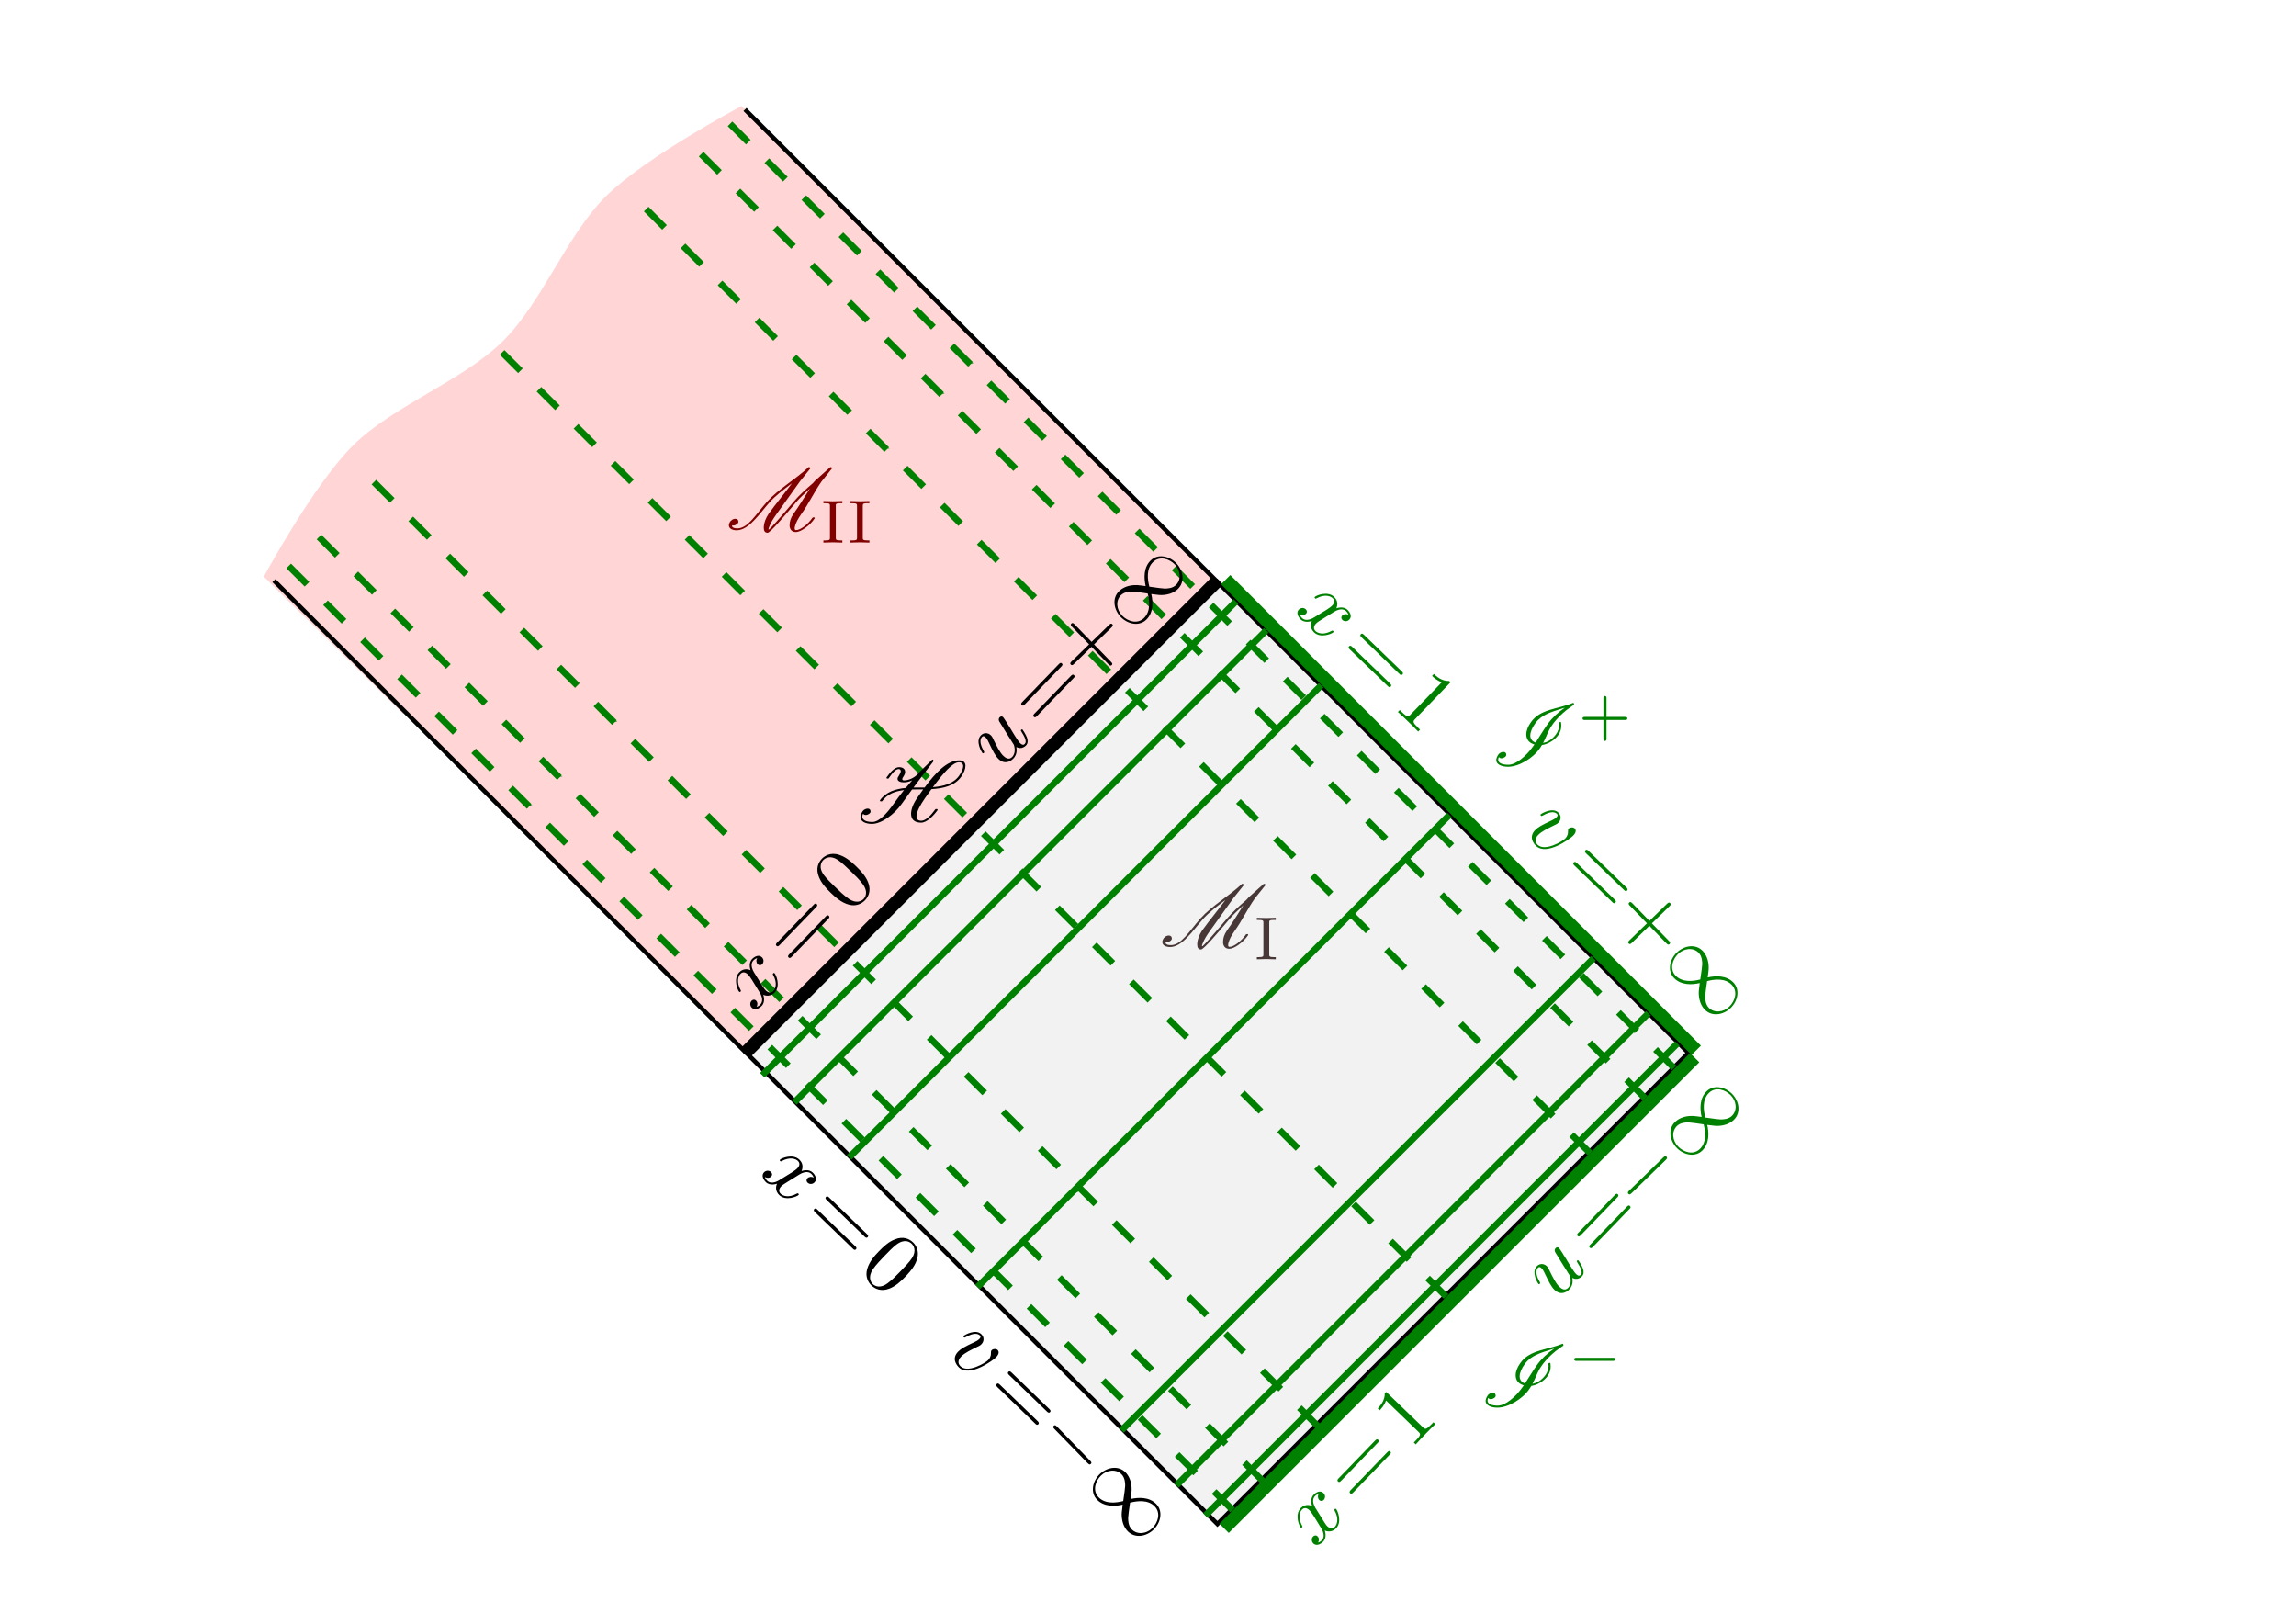 <?xml version="1.0" encoding="UTF-8" standalone="no"?>
<!-- Created with Inkscape (http://www.inkscape.org/) -->

<svg
   xmlns:ns0="http://www.iki.fi/pav/software/textext/"
   xmlns:dc="http://purl.org/dc/elements/1.1/"
   xmlns:cc="http://creativecommons.org/ns#"
   xmlns:rdf="http://www.w3.org/1999/02/22-rdf-syntax-ns#"
   xmlns:svg="http://www.w3.org/2000/svg"
   xmlns="http://www.w3.org/2000/svg"
   xmlns:sodipodi="http://sodipodi.sourceforge.net/DTD/sodipodi-0.dtd"
   xmlns:inkscape="http://www.inkscape.org/namespaces/inkscape"
   width="297mm"
   height="210mm"
   viewBox="0 0 1052.362 744.094"
   id="svg2"
   version="1.1"
   inkscape:version="0.91 r13725"
   sodipodi:docname="sch_conf_compl_final.svg">
  <sodipodi:namedview
     id="base"
     pagecolor="#ffffff"
     bordercolor="#666666"
     borderopacity="1.0"
     inkscape:pageopacity="0.0"
     inkscape:pageshadow="2"
     inkscape:zoom="1.3454483"
     inkscape:cx="458.94992"
     inkscape:cy="365.87394"
     inkscape:document-units="px"
     inkscape:current-layer="layer1"
     showgrid="false"
     inkscape:window-width="1855"
     inkscape:window-height="1056"
     inkscape:window-x="65"
     inkscape:window-y="24"
     inkscape:window-maximized="1" />
  <defs
     id="defs4">
    <marker
       inkscape:stockid="Arrow1Lend"
       orient="auto"
       refY="0.0"
       refX="0.0"
       id="Arrow1Lend"
       style="overflow:visible;"
       inkscape:isstock="true">
      <path
         id="path4164"
         d="M 0.0,0.0 L 5.0,-5.0 L -12.5,0.0 L 5.0,5.0 L 0.0,0.0 z "
         style="fill-rule:evenodd;stroke:#000000;stroke-width:1pt;stroke-opacity:1;fill:#000000;fill-opacity:1"
         transform="scale(0.8) rotate(180) translate(12.5,0)" />
    </marker>
    <marker
       inkscape:stockid="Arrow1Mend"
       orient="auto"
       refY="0.0"
       refX="0.0"
       id="Arrow1Mend"
       style="overflow:visible;"
       inkscape:isstock="true">
      <path
         id="path4170"
         d="M 0.0,0.0 L 5.0,-5.0 L -12.5,0.0 L 5.0,5.0 L 0.0,0.0 z "
         style="fill-rule:evenodd;stroke:#008000;stroke-width:1pt;stroke-opacity:1;fill:#008000;fill-opacity:1"
         transform="scale(0.4) rotate(180) translate(10,0)" />
    </marker>
    <marker
       inkscape:stockid="Arrow2Mstart"
       orient="auto"
       refY="0.0"
       refX="0.0"
       id="Arrow2Mstart"
       style="overflow:visible"
       inkscape:isstock="true">
      <path
         id="path4185"
         style="fill-rule:evenodd;stroke-width:0.625;stroke-linejoin:round;stroke:#008000;stroke-opacity:1;fill:#008000;fill-opacity:1"
         d="M 8.719,4.034 L -2.207,0.016 L 8.719,-4.002 C 6.973,-1.63 6.983,1.616 8.719,4.034 z "
         transform="scale(0.6) translate(0,0)" />
    </marker>
    <marker
       inkscape:stockid="Arrow1Lstart"
       orient="auto"
       refY="0.0"
       refX="0.0"
       id="Arrow1Lstart"
       style="overflow:visible"
       inkscape:isstock="true">
      <path
         id="path4161"
         d="M 0.0,0.0 L 5.0,-5.0 L -12.5,0.0 L 5.0,5.0 L 0.0,0.0 z "
         style="fill-rule:evenodd;stroke:#008000;stroke-width:1pt;stroke-opacity:1;fill:#008000;fill-opacity:1"
         transform="scale(0.8) translate(12.5,0)" />
    </marker>
    <marker
       inkscape:stockid="Arrow2Mstart"
       orient="auto"
       refY="0"
       refX="0"
       id="Arrow2Mstart-6"
       style="overflow:visible"
       inkscape:isstock="true">
      <path
         inkscape:connector-curvature="0"
         id="path4185-7"
         style="fill:#008000;fill-opacity:1;fill-rule:evenodd;stroke:#008000;stroke-width:0.625;stroke-linejoin:round;stroke-opacity:1"
         d="M 8.719,4.034 -2.207,0.016 8.719,-4.002 c -1.745,2.372 -1.735,5.617 -6e-7,8.035 z"
         transform="scale(0.6,0.6)" />
    </marker>
    <marker
       inkscape:stockid="Arrow1Mend"
       orient="auto"
       refY="0"
       refX="0"
       id="Arrow1Mend-3"
       style="overflow:visible"
       inkscape:isstock="true">
      <path
         inkscape:connector-curvature="0"
         id="path4170-5"
         d="M 0,0 5,-5 -12.5,0 5,5 0,0 Z"
         style="fill:#008000;fill-opacity:1;fill-rule:evenodd;stroke:#008000;stroke-width:1pt;stroke-opacity:1"
         transform="matrix(-0.4,0,0,-0.4,-4,0)" />
    </marker>
    <marker
       inkscape:stockid="Arrow1Mend"
       orient="auto"
       refY="0"
       refX="0"
       id="Arrow1Mend-2"
       style="overflow:visible"
       inkscape:isstock="true">
      <path
         inkscape:connector-curvature="0"
         id="path4170-9"
         d="M 0,0 5,-5 -12.5,0 5,5 0,0 Z"
         style="fill:#008000;fill-opacity:1;fill-rule:evenodd;stroke:#008000;stroke-width:1pt;stroke-opacity:1"
         transform="matrix(-0.4,0,0,-0.4,-4,0)" />
    </marker>
    <marker
       inkscape:stockid="Arrow1Mend"
       orient="auto"
       refY="0"
       refX="0"
       id="Arrow1Mend-27"
       style="overflow:visible"
       inkscape:isstock="true">
      <path
         inkscape:connector-curvature="0"
         id="path4170-0"
         d="M 0,0 5,-5 -12.5,0 5,5 0,0 Z"
         style="fill:#008000;fill-opacity:1;fill-rule:evenodd;stroke:#008000;stroke-width:1pt;stroke-opacity:1"
         transform="matrix(-0.4,0,0,-0.4,-4,0)" />
    </marker>
    <marker
       inkscape:stockid="Arrow1Mend"
       orient="auto"
       refY="0"
       refX="0"
       id="Arrow1Mend-2-3"
       style="overflow:visible"
       inkscape:isstock="true">
      <path
         inkscape:connector-curvature="0"
         id="path4170-9-6"
         d="M 0,0 5,-5 -12.5,0 5,5 0,0 Z"
         style="fill:#008000;fill-opacity:1;fill-rule:evenodd;stroke:#008000;stroke-width:1pt;stroke-opacity:1"
         transform="matrix(-0.4,0,0,-0.4,-4,0)" />
    </marker>
    <marker
       inkscape:stockid="Arrow1Mend"
       orient="auto"
       refY="0"
       refX="0"
       id="Arrow1Mend-3-0"
       style="overflow:visible"
       inkscape:isstock="true">
      <path
         inkscape:connector-curvature="0"
         id="path4170-5-6"
         d="M 0,0 5,-5 -12.5,0 5,5 0,0 Z"
         style="fill:#008000;fill-opacity:1;fill-rule:evenodd;stroke:#008000;stroke-width:1pt;stroke-opacity:1"
         transform="matrix(-0.4,0,0,-0.4,-4,0)" />
    </marker>
    <marker
       inkscape:stockid="Arrow1Mend"
       orient="auto"
       refY="0"
       refX="0"
       id="Arrow1Mend-26"
       style="overflow:visible"
       inkscape:isstock="true">
      <path
         inkscape:connector-curvature="0"
         id="path4170-1"
         d="M 0,0 5,-5 -12.5,0 5,5 0,0 Z"
         style="fill:#008000;fill-opacity:1;fill-rule:evenodd;stroke:#008000;stroke-width:1pt;stroke-opacity:1"
         transform="matrix(-0.4,0,0,-0.4,-4,0)" />
    </marker>
    <marker
       inkscape:stockid="Arrow1Lend"
       orient="auto"
       refY="0"
       refX="0"
       id="Arrow1Lend-0"
       style="overflow:visible"
       inkscape:isstock="true">
      <path
         inkscape:connector-curvature="0"
         id="path4164-2"
         d="M 0,0 5,-5 -12.5,0 5,5 0,0 Z"
         style="fill:#000000;fill-opacity:1;fill-rule:evenodd;stroke:#000000;stroke-width:1pt;stroke-opacity:1"
         transform="matrix(-0.8,0,0,-0.8,-10,0)" />
    </marker>
    <marker
       inkscape:stockid="Arrow1Lend"
       orient="auto"
       refY="0"
       refX="0"
       id="Arrow1Lend-9"
       style="overflow:visible"
       inkscape:isstock="true">
      <path
         id="path4164-22"
         d="M 0,0 5,-5 -12.5,0 5,5 0,0 Z"
         style="fill:#000000;fill-opacity:1;fill-rule:evenodd;stroke:#000000;stroke-width:1pt;stroke-opacity:1"
         transform="matrix(-0.8,0,0,-0.8,-10,0)"
         inkscape:connector-curvature="0" />
    </marker>
    <marker
       inkscape:stockid="Arrow1Lend"
       orient="auto"
       refY="0"
       refX="0"
       id="Arrow1Lend-0-4"
       style="overflow:visible"
       inkscape:isstock="true">
      <path
         inkscape:connector-curvature="0"
         id="path4164-2-7"
         d="M 0,0 5,-5 -12.5,0 5,5 0,0 Z"
         style="fill:#000000;fill-opacity:1;fill-rule:evenodd;stroke:#000000;stroke-width:1pt;stroke-opacity:1"
         transform="matrix(-0.8,0,0,-0.8,-10,0)" />
    </marker>
    <marker
       inkscape:stockid="Arrow1Mstart"
       orient="auto"
       refY="0"
       refX="0"
       id="marker8339"
       style="overflow:visible"
       inkscape:isstock="true">
      <path
         id="path8341"
         d="M 0,0 5,-5 -12.5,0 5,5 0,0 Z"
         style="fill:#008000;fill-opacity:1;fill-rule:evenodd;stroke:#008000;stroke-width:1pt;stroke-opacity:1"
         transform="matrix(0.4,0,0,0.4,4,0)"
         inkscape:connector-curvature="0" />
    </marker>
    <marker
       inkscape:stockid="Arrow1Mstart"
       orient="auto"
       refY="0"
       refX="0"
       id="marker8179"
       style="overflow:visible"
       inkscape:isstock="true">
      <path
         id="path8181"
         d="M 0,0 5,-5 -12.5,0 5,5 0,0 Z"
         style="fill:#008000;fill-opacity:1;fill-rule:evenodd;stroke:#008000;stroke-width:1pt;stroke-opacity:1"
         transform="matrix(0.4,0,0,0.4,4,0)"
         inkscape:connector-curvature="0" />
    </marker>
    <marker
       inkscape:collect="always"
       inkscape:isstock="true"
       style="overflow:visible"
       id="marker8025"
       refX="0"
       refY="0"
       orient="auto"
       inkscape:stockid="Arrow1Mstart">
      <path
         transform="matrix(0.4,0,0,0.4,4,0)"
         style="fill:#008000;fill-opacity:1;fill-rule:evenodd;stroke:#008000;stroke-width:1pt;stroke-opacity:1"
         d="M 0,0 5,-5 -12.5,0 5,5 0,0 Z"
         id="path8027"
         inkscape:connector-curvature="0" />
    </marker>
    <marker
       inkscape:stockid="Arrow1Mstart"
       orient="auto"
       refY="0"
       refX="0"
       id="marker7877"
       style="overflow:visible"
       inkscape:isstock="true">
      <path
         id="path7879"
         d="M 0,0 5,-5 -12.5,0 5,5 0,0 Z"
         style="fill:#008000;fill-opacity:1;fill-rule:evenodd;stroke:#008000;stroke-width:1pt;stroke-opacity:1"
         transform="matrix(0.4,0,0,0.4,4,0)"
         inkscape:connector-curvature="0" />
    </marker>
    <marker
       inkscape:collect="always"
       inkscape:isstock="true"
       style="overflow:visible"
       id="marker7729"
       refX="0"
       refY="0"
       orient="auto"
       inkscape:stockid="Arrow1Mstart">
      <path
         transform="matrix(0.4,0,0,0.4,4,0)"
         style="fill:#008000;fill-opacity:1;fill-rule:evenodd;stroke:#008000;stroke-width:1pt;stroke-opacity:1"
         d="M 0,0 5,-5 -12.5,0 5,5 0,0 Z"
         id="path7731"
         inkscape:connector-curvature="0" />
    </marker>
    <marker
       inkscape:collect="always"
       inkscape:stockid="Arrow1Mstart"
       orient="auto"
       refY="0"
       refX="0"
       id="marker7593"
       style="overflow:visible"
       inkscape:isstock="true">
      <path
         id="path7595"
         d="M 0,0 5,-5 -12.5,0 5,5 0,0 Z"
         style="fill:#008000;fill-opacity:1;fill-rule:evenodd;stroke:#008000;stroke-width:1pt;stroke-opacity:1"
         transform="matrix(0.4,0,0,0.4,4,0)"
         inkscape:connector-curvature="0" />
    </marker>
    <marker
       inkscape:collect="always"
       inkscape:isstock="true"
       style="overflow:visible"
       id="Arrow1Mstart"
       refX="0"
       refY="0"
       orient="auto"
       inkscape:stockid="Arrow1Mstart">
      <path
         transform="matrix(0.4,0,0,0.4,4,0)"
         style="fill:#008000;fill-opacity:1;fill-rule:evenodd;stroke:#008000;stroke-width:1pt;stroke-opacity:1"
         d="M 0,0 5,-5 -12.5,0 5,5 0,0 Z"
         id="path7197"
         inkscape:connector-curvature="0" />
    </marker>
  </defs>
  <g
     inkscape:label="Calque 1"
     inkscape:groupmode="layer"
     id="layer1"
     transform="translate(0,-308.268)">
    <path
       sodipodi:nodetypes="cszzcccc"
       inkscape:connector-curvature="0"
       id="rect4321"
       d="m 120.94,572.52 c 0,0 22.817,-42.339 41.06,-60.311 18.244,-17.972 50.157,-29.548 68.401,-47.519 18.244,-17.972 29.277,-48.703 47.52,-66.675 18.243,-17.972 61.941,-41.156 61.941,-41.156 l 63.85,62.899 -218.922,215.661 z"
       style="fill:#ffd5d5;fill-opacity:1;stroke:none;stroke-width:3;stroke-miterlimit:4;stroke-dasharray:none;stroke-dashoffset:0;stroke-opacity:1" />
    <rect
       style="fill:#f2f2f2;fill-opacity:1;stroke:#000000;stroke-width:2;stroke-miterlimit:4;stroke-dasharray:none;stroke-dashoffset:0;stroke-opacity:1"
       id="rect4138"
       width="305.356"
       height="305.356"
       x="801.2"
       y="11.962"
       transform="matrix(0.707,0.707,-0.707,0.707,0,0)" />
    <rect
       style="fill:#ffd5d5;fill-opacity:1;stroke:none;stroke-width:2;stroke-miterlimit:4;stroke-dasharray:none;stroke-dashoffset:0;stroke-opacity:1"
       id="rect4138-3"
       width="305.356"
       height="305.356"
       x="494.166"
       y="11.962"
       transform="matrix(0.707,0.707,-0.707,0.707,0,0)" />
    <path
       style="fill:none;fill-rule:evenodd;stroke:#008000;stroke-width:3;stroke-linecap:butt;stroke-linejoin:miter;stroke-miterlimit:4;stroke-dasharray:12, 12;stroke-dashoffset:0;stroke-opacity:1;marker-mid:url(#Arrow1Mend)"
       d="M 604.046,961.851 495.883,853.687 C 423.773,781.578 351.664,709.468 279.555,637.359 L 171.391,529.195"
       id="path8346"
       inkscape:connector-curvature="0"
       sodipodi:nodetypes="cccc" />
    <path
       style="fill:none;fill-rule:evenodd;stroke:#008000;stroke-width:3;stroke-linecap:butt;stroke-linejoin:miter;stroke-miterlimit:4;stroke-dasharray:12, 12;stroke-dashoffset:0;stroke-opacity:1;marker-mid:url(#Arrow1Mend-3)"
       d="M 578.862,987.035 470.698,878.871 C 398.589,806.762 326.48,734.653 254.371,662.544 L 146.207,554.38"
       id="path8346-6"
       inkscape:connector-curvature="0"
       sodipodi:nodetypes="cccc" />
    <path
       style="fill:none;fill-rule:evenodd;stroke:#008000;stroke-width:3;stroke-linecap:butt;stroke-linejoin:miter;stroke-miterlimit:4;stroke-dasharray:12, 12;stroke-dashoffset:0;stroke-opacity:1;marker-mid:url(#Arrow1Mend-2)"
       d="M 564.978,1000.273 456.815,892.109 C 384.705,820 312.596,747.891 240.487,675.782 L 132.323,567.618"
       id="path8346-1"
       inkscape:connector-curvature="0"
       sodipodi:nodetypes="cccc" />
    <path
       style="fill:none;fill-rule:evenodd;stroke:#008000;stroke-width:3;stroke-linecap:butt;stroke-linejoin:miter;stroke-miterlimit:4;stroke-dasharray:12, 12;stroke-dashoffset:0;stroke-opacity:1;marker-mid:url(#Arrow1Mend-27)"
       d="M 662.81,902.441 554.646,794.277 C 482.537,722.168 410.428,650.059 338.319,577.95 L 230.155,469.786"
       id="path8346-9"
       inkscape:connector-curvature="0"
       sodipodi:nodetypes="cccc" />
    <path
       style="fill:none;fill-rule:evenodd;stroke:#008000;stroke-width:3;stroke-linecap:butt;stroke-linejoin:miter;stroke-miterlimit:4;stroke-dasharray:12, 12;stroke-dashoffset:0;stroke-opacity:1;marker-mid:url(#Arrow1Mend-26)"
       d="M 728.838,836.736 620.675,728.572 C 548.565,656.463 476.456,584.354 404.347,512.244 L 296.183,404.081"
       id="path8346-8"
       inkscape:connector-curvature="0"
       sodipodi:nodetypes="cccc" />
    <path
       style="fill:none;fill-rule:evenodd;stroke:#008000;stroke-width:3;stroke-linecap:butt;stroke-linejoin:miter;stroke-miterlimit:4;stroke-dasharray:12, 12;stroke-dashoffset:0;stroke-opacity:1;marker-mid:url(#Arrow1Mend-3-0)"
       d="M 754.023,811.551 645.859,703.388 C 573.75,631.278 501.641,559.169 429.531,487.06 L 321.368,378.896"
       id="path8346-6-7"
       inkscape:connector-curvature="0"
       sodipodi:nodetypes="cccc" />
    <path
       style="fill:none;fill-rule:evenodd;stroke:#008000;stroke-width:3;stroke-linecap:butt;stroke-linejoin:miter;stroke-miterlimit:4;stroke-dasharray:12, 12;stroke-dashoffset:0;stroke-opacity:1;marker-mid:url(#Arrow1Mend-2-3)"
       d="M 767.261,797.668 659.097,689.504 C 586.988,617.395 514.879,545.285 442.769,473.176 L 334.606,365.013"
       id="path8346-1-9"
       inkscape:connector-curvature="0"
       sodipodi:nodetypes="cccc" />
    <path
       style="fill:none;fill-rule:evenodd;stroke:#008000;stroke-width:6;stroke-linecap:butt;stroke-linejoin:miter;stroke-miterlimit:4;stroke-dasharray:none;stroke-opacity:1"
       d="M 561.063,1008.647 776.745,792.966"
       id="path10784"
       inkscape:connector-curvature="0" />
    <g
       style="font-style:normal;font-variant:normal;font-weight:normal;font-stretch:normal;letter-spacing:normal;word-spacing:normal;text-anchor:start;fill:none;fill-opacity:1;fill-rule:evenodd;stroke:#000000;stroke-linecap:butt;stroke-linejoin:miter;stroke-miterlimit:10.433;stroke-dasharray:none;stroke-dashoffset:0;stroke-opacity:1"
       id="g16651"
       transform="matrix(4,0,0,-4,-500.657,3513.423)"
       xml:space="preserve"
       stroke-miterlimit="10.433"
       font-style="normal"
       font-variant="normal"
       font-weight="normal"
       font-stretch="normal"
       font-size-adjust="none"
       letter-spacing="normal"
       word-spacing="normal"
       ns0:text="$\\mathscr{H}$"
       ns0:preamble="/home/eric/BHLectures/Notes/latex_inkscape.ini"><path
         style="fill:#000000;stroke-width:0"
         inkscape:connector-curvature="0"
         d="m 232.6,708.52 0,0 0,0.01 0,0 0,0 0,0.01 -0.01,0 0,0.01 0,0 0,0 0,0.01 0,0 -0.01,0 0,0.01 0,0 0,0 -0.01,0.01 0,0 0,0 -0.01,0 0,0 0,0.01 -0.01,0 0,0 0,0 -0.01,0 0,0 0,0 -0.01,0.01 0,0 0,0 -0.01,0 0,0 -0.11,0 c -0.03,0 -0.06,-0.01 -0.07,-0.03 -0.47,-0.66 -1.1,-1.31 -1.6,-1.31 -0.39,0 -0.56,0.19 -0.56,0.51 0,0.48 0.4,1.26 0.98,2.09 0.24,0.34 0.48,0.68 0.73,1.02 1.34,0.08 2.66,0.37 3.41,1.42 0.31,0.44 0.49,0.89 0.49,1.24 0,0.38 -0.21,0.64 -0.71,0.64 l -0.04,-0.22 c 0.33,0 0.49,-0.17 0.49,-0.45 0,-0.28 -0.17,-0.67 -0.48,-1.11 -0.65,-0.9 -1.77,-1.19 -2.99,-1.29 1.11,1.5 2.23,2.85 2.98,2.85 l 0,0 0.04,0.22 c -1.42,0 -2.78,-1.51 -3.97,-3.11 l -1.27,0 c 0.74,0.99 1.49,1.99 2.27,2.98 0.02,0.03 0.02,0.05 0.02,0.08 l -0.03,0.08 c -0.01,0.03 -0.04,0.06 -0.08,0.06 -0.02,0 -0.04,-0.01 -0.06,-0.03 -0.5,-0.48 -0.99,-0.96 -1.52,-1.49 -0.37,-0.52 -1.13,-0.87 -1.69,-0.87 -0.12,0 -0.2,0.05 -0.2,0.15 0,0.07 0.04,0.16 0.12,0.27 0.14,0.21 0.21,0.4 0.21,0.56 0,0.33 -0.27,0.54 -0.7,0.54 -0.52,0 -1.06,-0.65 -1.43,-1.18 -0.01,-0.01 -0.01,-0.03 -0.01,-0.04 0,-0.05 0.03,-0.09 0.08,-0.09 l 0.11,0 c 0.03,0 0.05,0.02 0.07,0.04 0.38,0.54 0.76,1.05 1.13,1.05 0.16,0 0.25,-0.09 0.25,-0.23 0,-0.14 -0.08,-0.32 -0.23,-0.55 -0.1,-0.13 -0.14,-0.24 -0.14,-0.34 0,-0.28 0.34,-0.4 0.71,-0.4 0.29,0 0.64,0.07 0.97,0.23 -0.25,-0.29 -0.5,-0.58 -0.74,-0.87 -1.14,-0.11 -2.26,-0.44 -2.95,-1.41 l -0.01,-0.05 c 0,-0.04 0.03,-0.08 0.08,-0.08 l 0.11,0 c 0.03,0 0.06,0.01 0.07,0.03 0.58,0.82 1.51,1.14 2.5,1.26 -0.4,-0.5 -0.79,-1 -1.14,-1.51 -0.74,-1.05 -1.66,-2.14 -2.49,-2.14 -0.67,0 -1.15,0.2 -1.15,0.61 0,0.1 0.03,0.21 0.09,0.34 0.07,-0.1 0.18,-0.15 0.3,-0.15 0.26,0 0.56,0.2 0.56,0.39 0,0.25 -0.15,0.34 -0.33,0.34 -0.21,0 -0.45,-0.12 -0.57,-0.29 -0.18,-0.26 -0.26,-0.48 -0.26,-0.67 0,-0.52 0.59,-0.79 1.32,-0.79 1.1,0 2.57,1.11 3.38,2.26 0.4,0.56 0.8,1.12 1.21,1.68 0.23,0.01 0.46,0.01 0.69,0.01 l 0.59,0 c -0.21,-0.3 -0.43,-0.6 -0.63,-0.89 -0.49,-0.69 -0.76,-1.36 -0.76,-1.9 0,-0.61 0.35,-1.02 1.15,-1.02 0.63,0 1.39,0.75 1.88,1.43 0.01,0.02 0.01,0.03 0.01,0.05 z"
         id="path16653" /></g>    <g
       transform="translate(-88.442,403.255)"
       id="g5498">
      <path
         sodipodi:nodetypes="ccc"
         inkscape:connector-curvature="0"
         id="path8346-3"
         d="M 694.017,219.053 585.853,327.217 477.689,435.38"
         style="fill:none;fill-rule:evenodd;stroke:#008000;stroke-width:3;stroke-linecap:butt;stroke-linejoin:miter;stroke-miterlimit:4;stroke-dasharray:none;stroke-dashoffset:0;stroke-opacity:1;marker-mid:url(#marker7729)" />
      <path
         sodipodi:nodetypes="ccc"
         inkscape:connector-curvature="0"
         id="path8346-6-6"
         d="M 668.833,193.868 560.669,302.032 452.505,410.196"
         style="fill:none;fill-rule:evenodd;stroke:#008000;stroke-width:3;stroke-linecap:butt;stroke-linejoin:miter;stroke-miterlimit:4;stroke-dasharray:none;stroke-dashoffset:0;stroke-opacity:1;marker-mid:url(#marker7593)" />
      <path
         sodipodi:nodetypes="ccc"
         inkscape:connector-curvature="0"
         id="path8346-1-7"
         d="M 654.949,180.63 546.785,288.794 437.819,397.761"
         style="fill:none;fill-rule:evenodd;stroke:#008000;stroke-width:3;stroke-linecap:butt;stroke-linejoin:miter;stroke-miterlimit:4;stroke-dasharray:none;stroke-dashoffset:0;stroke-opacity:1;marker-mid:url(#Arrow1Mstart)" />
      <path
         sodipodi:nodetypes="ccc"
         inkscape:connector-curvature="0"
         id="path8346-9-5"
         d="M 752.781,278.462 644.617,386.626 536.453,494.79"
         style="fill:none;fill-rule:evenodd;stroke:#008000;stroke-width:3;stroke-linecap:butt;stroke-linejoin:miter;stroke-miterlimit:4;stroke-dasharray:none;stroke-dashoffset:0;stroke-opacity:1;marker-mid:url(#marker7877)" />
      <path
         sodipodi:nodetypes="ccc"
         inkscape:connector-curvature="0"
         id="path8346-8-3"
         d="M 818.809,344.168 710.645,452.331 602.481,560.495"
         style="fill:none;fill-rule:evenodd;stroke:#008000;stroke-width:3;stroke-linecap:butt;stroke-linejoin:miter;stroke-miterlimit:4;stroke-dasharray:none;stroke-dashoffset:0;stroke-opacity:1;marker-mid:url(#marker8025)" />
      <path
         sodipodi:nodetypes="ccc"
         inkscape:connector-curvature="0"
         id="path8346-6-7-5"
         d="M 843.993,369.352 735.83,477.516 627.666,585.68"
         style="fill:none;fill-rule:evenodd;stroke:#008000;stroke-width:3;stroke-linecap:butt;stroke-linejoin:miter;stroke-miterlimit:4;stroke-dasharray:none;stroke-dashoffset:0;stroke-opacity:1;marker-mid:url(#marker8179)" />
      <path
         sodipodi:nodetypes="ccc"
         inkscape:connector-curvature="0"
         id="path8346-1-9-6"
         d="M 857.231,383.236 749.068,491.399 640.904,599.563"
         style="fill:none;fill-rule:evenodd;stroke:#008000;stroke-width:3;stroke-linecap:butt;stroke-linejoin:miter;stroke-miterlimit:4;stroke-dasharray:none;stroke-dashoffset:0;stroke-opacity:1;marker-mid:url(#marker8339)" />
    </g>
    <g
       style="font-style:normal;font-variant:normal;font-weight:normal;font-stretch:normal;letter-spacing:normal;word-spacing:normal;text-anchor:start;fill:#483737;fill-opacity:1;fill-rule:evenodd;stroke:#000000;stroke-linecap:butt;stroke-linejoin:miter;stroke-miterlimit:10.433;stroke-dasharray:none;stroke-dashoffset:0;stroke-opacity:1"
       ns0:preamble="/home/eric/BHLectures/Notes/latex_inkscape.ini"
       ns0:text="$\\mathscr{M}_{\\rm I}$"
       word-spacing="normal"
       letter-spacing="normal"
       font-size-adjust="none"
       font-stretch="normal"
       font-weight="normal"
       font-variant="normal"
       font-style="normal"
       stroke-miterlimit="10.433"
       xml:space="preserve"
       transform="matrix(4,0,0,-4,-362.123,3570.413)"
       id="g16827"><path
         id="path16829"
         d="m 224.67,707.26 -0.05,0 -0.02,0 -0.02,0 -0.02,0.01 -0.02,0 -0.02,0 -0.02,0 -0.02,0 -0.02,0.01 -0.02,0 -0.02,0 -0.01,0.01 -0.02,0 -0.02,0 -0.02,0.01 -0.01,0 -0.02,0.01 -0.02,0 -0.01,0.01 -0.02,0.01 -0.01,0 -0.02,0.01 -0.01,0.01 -0.02,0.01 -0.01,0.01 -0.02,0.01 -0.01,0.01 -0.01,0.01 -0.02,0.01 -0.01,0.01 -0.01,0.01 c -0.02,0.03 -0.03,0.09 -0.03,0.15 l 0,0.04 c 0.04,-0.02 0.09,-0.03 0.14,-0.03 0.25,0 0.58,0.21 0.58,0.41 0,0.26 -0.16,0.36 -0.35,0.36 -0.17,0 -0.37,-0.08 -0.47,-0.21 -0.01,0 -0.08,-0.06 -0.09,-0.07 -0.13,-0.18 -0.18,-0.34 -0.18,-0.47 0,-0.37 0.41,-0.57 0.88,-0.57 1.41,0 2.63,1.91 3.74,3.16 0.73,0.83 1.67,1.52 2.61,2.23 -0.85,-1.16 -1.84,-2.34 -2.68,-3.51 -0.35,-0.52 -0.51,-1.01 -0.55,-1.45 l 0,-0.14 c 0,-0.28 0.07,-0.57 0.44,-0.57 0.3,0 1.97,1.97 2.97,3.15 0.09,0.11 0.17,0.21 0.25,0.3 0.48,0.56 1.04,1.09 1.63,1.62 -0.63,-0.97 -1.2,-1.95 -1.89,-2.91 -0.32,-0.45 -0.44,-0.89 -0.44,-1.27 0,-0.06 0,-0.11 0,-0.16 0.05,-0.35 0.25,-0.65 0.71,-0.65 0.33,0 0.74,0.22 1.08,0.47 0.44,0.31 0.81,0.69 1.07,1.08 0.01,0.01 0.02,0.03 0.02,0.05 0,0.02 -0.01,0.05 -0.04,0.06 -0.01,0.02 -0.03,0.02 -0.03,0.02 l -0.11,0 c -0.03,0 -0.06,-0.01 -0.08,-0.04 -0.24,-0.35 -0.57,-0.71 -0.97,-1.01 -0.31,-0.23 -0.65,-0.41 -0.9,-0.41 -0.12,0 -0.17,0.07 -0.17,0.2 0,0.07 0.01,0.15 0.04,0.25 0.1,0.41 0.35,0.86 0.67,1.32 0.92,1.28 1.48,2.54 2.38,3.82 l 1.18,1.47 c 0.01,0.01 0.01,0.03 0.01,0.05 0,0.02 0,0.04 -0.02,0.06 l -0.03,0.02 -0.11,0.03 c -0.02,0 -0.05,-0.01 -0.06,-0.02 l -1.69,-1.51 c -0.11,-0.1 -0.18,-0.21 -0.28,-0.31 -0.79,-0.68 -1.57,-1.37 -2.21,-2.13 -1.37,-1.62 -2.73,-3.19 -2.85,-3.19 -0.02,0 -0.03,0.02 -0.03,0.05 0,0.05 0.03,0.16 0.12,0.37 0.17,0.41 0.44,0.85 0.75,1.28 l 2.74,3.83 1.17,1.46 c 0.01,0.02 0.02,0.03 0.02,0.05 0,0.03 -0.02,0.05 -0.04,0.07 -0.02,0.02 -0.06,0.03 -0.09,0.05 l -0.04,0.01 c -0.02,0 -0.04,-0.01 -0.05,-0.03 -1.49,-1.39 -3.43,-2.48 -4.74,-3.94 -1.33,-1.51 -2.16,-2.99 -3.34,-3.06 z"
         inkscape:connector-curvature="0"
         style="fill:#483737;stroke-width:0" /><path
         id="path16831"
         d="m 235.97,709.82 0,0.02 0,0.02 0,0.02 0,0.02 0,0.02 0,0.02 0,0.02 0,0.01 0.01,0.02 0,0.01 0.01,0.01 0.01,0.02 0,0.01 0.01,0.01 0.01,0.01 0.02,0.01 0.01,0.01 0.01,0 0.01,0.01 0.01,0 0.01,0.01 0.01,0 0.01,0 0.01,0.01 0.01,0 0.01,0 0.01,0.01 0.01,0 0.02,0 0.01,0 0.02,0.01 0.01,0 0.02,0 0.02,0 0.01,0 0.02,0 0.02,0.01 0.02,0 0.02,0 0.02,0 0.02,0 0.02,0 0.03,0 0.02,0 0.03,0 0.02,0 0.03,0 0.18,0 0,0.25 c -0.06,0 -0.81,-0.03 -1.08,-0.03 -0.28,0 -1.05,0.03 -1.09,0.03 l 0,-0.25 0.18,0 c 0.57,0 0.57,-0.08 0.57,-0.32 l 0,-3.62 c 0,-0.23 0,-0.32 -0.57,-0.32 l -0.18,0 0,-0.25 c 0.06,0 0.81,0.03 1.08,0.03 0.28,0 1.05,-0.03 1.09,-0.03 l 0,0.25 -0.18,0 c -0.57,0 -0.57,0.09 -0.57,0.32 z"
         inkscape:connector-curvature="0"
         style="fill:#483737;stroke-width:0" /></g>    <g
       id="g17014"
       transform="matrix(4,0,0,-4,-560.793,3379.447)"
       xml:space="preserve"
       stroke-miterlimit="10.433"
       font-style="normal"
       font-variant="normal"
       font-weight="normal"
       font-stretch="normal"
       font-size-adjust="none"
       letter-spacing="normal"
       word-spacing="normal"
       ns0:text="$\\mathscr{M}_{\\rm II}$"
       ns0:preamble="/home/eric/BHLectures/Notes/latex_inkscape.ini"
       style="font-style:normal;font-variant:normal;font-weight:normal;font-stretch:normal;letter-spacing:normal;word-spacing:normal;text-anchor:start;fill:#800000;fill-opacity:1;fill-rule:evenodd;stroke:#000000;stroke-linecap:butt;stroke-linejoin:miter;stroke-miterlimit:10.433;stroke-dasharray:none;stroke-dashoffset:0;stroke-opacity:1"><path
         style="fill:#800000;stroke-width:0"
         inkscape:connector-curvature="0"
         d="m 224.67,707.26 -0.05,0 -0.02,0 -0.02,0 -0.02,0.01 -0.02,0 -0.02,0 -0.02,0 -0.02,0 -0.02,0.01 -0.02,0 -0.02,0 -0.01,0.01 -0.02,0 -0.02,0 -0.02,0.01 -0.01,0 -0.02,0.01 -0.02,0 -0.01,0.01 -0.02,0.01 -0.01,0 -0.02,0.01 -0.01,0.01 -0.02,0.01 -0.01,0.01 -0.02,0.01 -0.01,0.01 -0.01,0.01 -0.02,0.01 -0.01,0.01 -0.01,0.01 c -0.02,0.03 -0.03,0.09 -0.03,0.15 l 0,0.04 c 0.04,-0.02 0.09,-0.03 0.14,-0.03 0.25,0 0.58,0.21 0.58,0.41 0,0.26 -0.16,0.36 -0.35,0.36 -0.17,0 -0.37,-0.08 -0.47,-0.21 -0.01,0 -0.08,-0.06 -0.09,-0.07 -0.13,-0.18 -0.18,-0.34 -0.18,-0.47 0,-0.37 0.41,-0.57 0.88,-0.57 1.41,0 2.63,1.91 3.74,3.16 0.73,0.83 1.67,1.52 2.61,2.23 -0.85,-1.16 -1.84,-2.34 -2.68,-3.51 -0.35,-0.52 -0.51,-1.01 -0.55,-1.45 l 0,-0.14 c 0,-0.28 0.07,-0.57 0.44,-0.57 0.3,0 1.97,1.97 2.97,3.15 0.09,0.11 0.17,0.21 0.25,0.3 0.48,0.56 1.04,1.09 1.63,1.62 -0.63,-0.97 -1.2,-1.95 -1.89,-2.91 -0.32,-0.45 -0.44,-0.89 -0.44,-1.27 0,-0.06 0,-0.11 0,-0.16 0.05,-0.35 0.25,-0.65 0.71,-0.65 0.33,0 0.74,0.22 1.08,0.47 0.44,0.31 0.81,0.69 1.07,1.08 0.01,0.01 0.02,0.03 0.02,0.05 0,0.02 -0.01,0.05 -0.04,0.06 -0.01,0.02 -0.03,0.02 -0.03,0.02 l -0.11,0 c -0.03,0 -0.06,-0.01 -0.08,-0.04 -0.24,-0.35 -0.57,-0.71 -0.97,-1.01 -0.31,-0.23 -0.65,-0.41 -0.9,-0.41 -0.12,0 -0.17,0.07 -0.17,0.2 0,0.07 0.01,0.15 0.04,0.25 0.1,0.41 0.35,0.86 0.67,1.32 0.92,1.28 1.48,2.54 2.38,3.82 l 1.18,1.47 c 0.01,0.01 0.01,0.03 0.01,0.05 0,0.02 0,0.04 -0.02,0.06 l -0.03,0.02 -0.11,0.03 c -0.02,0 -0.05,-0.01 -0.06,-0.02 l -1.69,-1.51 c -0.11,-0.1 -0.18,-0.21 -0.28,-0.31 -0.79,-0.68 -1.57,-1.37 -2.21,-2.13 -1.37,-1.62 -2.73,-3.19 -2.85,-3.19 -0.02,0 -0.03,0.02 -0.03,0.05 0,0.05 0.03,0.16 0.12,0.37 0.17,0.41 0.44,0.85 0.75,1.28 l 2.74,3.83 1.17,1.46 c 0.01,0.02 0.02,0.03 0.02,0.05 0,0.03 -0.02,0.05 -0.04,0.07 -0.02,0.02 -0.06,0.03 -0.09,0.05 l -0.04,0.01 c -0.02,0 -0.04,-0.01 -0.05,-0.03 -1.49,-1.39 -3.43,-2.48 -4.74,-3.94 -1.33,-1.51 -2.16,-2.99 -3.34,-3.06 z"
         id="path17016" /><path
         style="fill:#800000;stroke-width:0"
         inkscape:connector-curvature="0"
         d="m 235.97,709.82 0,0.02 0,0.02 0,0.02 0,0.02 0,0.02 0,0.02 0,0.02 0,0.01 0.01,0.02 0,0.01 0.01,0.01 0.01,0.02 0,0.01 0.01,0.01 0.01,0.01 0.02,0.01 0.01,0.01 0.01,0 0.01,0.01 0.01,0 0.01,0.01 0.01,0 0.01,0 0.01,0.01 0.01,0 0.01,0 0.01,0.01 0.01,0 0.02,0 0.01,0 0.02,0.01 0.01,0 0.02,0 0.02,0 0.01,0 0.02,0 0.02,0.01 0.02,0 0.02,0 0.02,0 0.02,0 0.02,0 0.03,0 0.02,0 0.03,0 0.02,0 0.03,0 0.18,0 0,0.25 c -0.06,0 -0.81,-0.03 -1.08,-0.03 -0.28,0 -1.05,0.03 -1.09,0.03 l 0,-0.25 0.18,0 c 0.57,0 0.57,-0.08 0.57,-0.32 l 0,-3.62 c 0,-0.23 0,-0.32 -0.57,-0.32 l -0.18,0 0,-0.25 c 0.06,0 0.81,0.03 1.08,0.03 0.28,0 1.05,-0.03 1.09,-0.03 l 0,0.25 -0.18,0 c -0.57,0 -0.57,0.09 -0.57,0.32 z"
         id="path17018" /><path
         style="fill:#800000;stroke-width:0"
         inkscape:connector-curvature="0"
         d="m 239.06,709.82 0,0.02 0,0.02 0,0.02 0.01,0.02 0,0.02 0,0.02 0,0.02 0,0.01 0.01,0.02 0,0.01 0.01,0.01 0,0.02 0.01,0.01 0.01,0.01 0.01,0.01 0.02,0.01 0.01,0.01 0.01,0 0.01,0.01 0,0 0.01,0.01 0.01,0 0.01,0 0.01,0.01 0.02,0 0.01,0 0.01,0.01 0.01,0 0.02,0 0.01,0 0.02,0.01 0.01,0 0.02,0 0.01,0 0.02,0 0.02,0 0.02,0.01 0.02,0 0.02,0 0.02,0 0.02,0 0.02,0 0.03,0 0.02,0 0.02,0 0.03,0 0.03,0 0.18,0 0,0.25 c -0.06,0 -0.81,-0.03 -1.08,-0.03 -0.28,0 -1.05,0.03 -1.09,0.03 l 0,-0.25 0.18,0 c 0.57,0 0.57,-0.08 0.57,-0.32 l 0,-3.62 c 0,-0.23 0,-0.32 -0.57,-0.32 l -0.18,0 0,-0.25 c 0.05,0 0.81,0.03 1.08,0.03 0.28,0 1.04,-0.03 1.09,-0.03 l 0,0.25 -0.18,0 c -0.58,0 -0.58,0.09 -0.58,0.32 z"
         id="path17020" /></g>    <path
       style="fill:none;fill-rule:evenodd;stroke:#000000;stroke-width:6;stroke-linecap:butt;stroke-linejoin:miter;stroke-miterlimit:4;stroke-dasharray:none;stroke-opacity:1"
       d="M 341.741,790.64 557.423,574.958"
       id="path10784-6"
       inkscape:connector-curvature="0" />
    <path
       style="fill:none;fill-rule:evenodd;stroke:#008000;stroke-width:6;stroke-linecap:butt;stroke-linejoin:miter;stroke-miterlimit:4;stroke-dasharray:none;stroke-opacity:1"
       d="M 777.476,789.587 561.795,573.905"
       id="path10784-29"
       inkscape:connector-curvature="0" />
    <g
       style="font-style:normal;font-variant:normal;font-weight:normal;font-stretch:normal;letter-spacing:normal;word-spacing:normal;text-anchor:start;fill:#008000;fill-opacity:1;fill-rule:evenodd;stroke:#000000;stroke-linecap:butt;stroke-linejoin:miter;stroke-miterlimit:10.433;stroke-dasharray:none;stroke-dashoffset:0;stroke-opacity:1"
       ns0:preamble="/home/eric/BHLectures/Notes/latex_inkscape.ini"
       ns0:text="$\\mathscr{I}^+$"
       word-spacing="normal"
       letter-spacing="normal"
       font-size-adjust="none"
       font-stretch="normal"
       font-weight="normal"
       font-variant="normal"
       font-style="normal"
       stroke-miterlimit="10.433"
       xml:space="preserve"
       transform="matrix(4,0,0,-4,-210.243,3487.455)"
       id="g5824"><path
         inkscape:connector-curvature="0"
         id="path5826"
         d="m 230.43,711.74 0.11,0.16 0.12,0.16 0.13,0.15 0.13,0.16 0.14,0.15 0.14,0.15 0.15,0.15 0.15,0.14 0.16,0.15 0.17,0.14 0.16,0.14 0.17,0.13 0.18,0.13 0.18,0.13 0.18,0.13 0.19,0.12 c 0.02,0.01 0.03,0.04 0.03,0.07 l -0.01,0.08 c -0.01,0.01 -0.01,0.02 -0.01,0.03 -0.01,0.04 -0.05,0.06 -0.08,0.06 -0.01,0 -0.02,0 -0.03,-0.01 -1.81,-0.74 -3.73,-0.67 -4.81,-2.21 -0.35,-0.49 -0.53,-0.98 -0.53,-1.4 0,-0.16 0.03,-0.31 0.08,-0.44 0.14,-0.36 0.45,-0.59 0.85,-0.71 l 0.14,0.22 c -0.31,0.1 -0.51,0.3 -0.58,0.57 -0.02,0.07 -0.03,0.15 -0.03,0.23 0,0.4 0.21,0.91 0.59,1.43 0.66,0.94 1.83,1.29 2.99,1.65 0.13,0.04 0.26,0.08 0.38,0.12 -0.79,-0.53 -1.48,-1.19 -1.97,-1.88 l 0,0 c -0.5,-0.7 -0.91,-1.41 -1.38,-2.12 l -0.14,-0.22 -0.17,-0.24 c -0.74,-1.05 -1.92,-2.08 -2.81,-2.08 -0.68,0 -1.17,0.18 -1.17,0.58 0,0.09 0.02,0.2 0.08,0.31 0.06,-0.1 0.17,-0.15 0.29,-0.15 0.26,0 0.56,0.2 0.56,0.39 0,0.25 -0.15,0.34 -0.33,0.34 -0.21,0 -0.45,-0.12 -0.57,-0.29 -0.17,-0.25 -0.25,-0.46 -0.25,-0.64 0,-0.52 0.63,-0.77 1.36,-0.77 1.2,0 2.9,0.97 3.7,2.21 l 0.18,0.28 c 0.28,0.04 0.6,0.14 0.92,0.32 0.37,0.2 0.71,0.49 0.93,0.8 0.29,0.41 0.36,0.78 0.36,1.1 0,0.12 -0.01,0.25 -0.02,0.35 -0.01,0.04 -0.04,0.07 -0.08,0.07 l -0.02,0 c -0.03,0 -0.06,-0.02 -0.09,-0.03 -0.03,-0.02 -0.05,-0.05 -0.05,-0.09 0.01,-0.07 0.02,-0.16 0.02,-0.24 0,-0.31 -0.09,-0.67 -0.37,-1.06 -0.19,-0.27 -0.47,-0.54 -0.8,-0.73 -0.23,-0.13 -0.46,-0.21 -0.67,-0.25 0.38,0.7 0.55,1.37 1.05,2.06 z"
         style="fill:#008000;stroke-width:0" /><path
         inkscape:connector-curvature="0"
         id="path5828"
         d="m 236.64,712.31 2.13,0 c 0.09,0 0.26,0 0.26,0.17 0,0.18 -0.16,0.18 -0.26,0.18 l -2.13,0 0,2.14 c 0,0.09 0,0.25 -0.17,0.25 -0.18,0 -0.18,-0.16 -0.18,-0.25 l 0,-2.14 -2.14,0 c -0.09,0 -0.25,0 -0.25,-0.17 0,-0.18 0.16,-0.18 0.25,-0.18 l 2.14,0 0,-2.14 c 0,-0.09 0,-0.26 0.17,-0.26 0.18,0 0.18,0.17 0.18,0.26 z"
         style="fill:#008000;stroke-width:0" /></g>    <g
       id="g6055"
       transform="matrix(4,0,0,-4,-215.112,3781.139)"
       xml:space="preserve"
       stroke-miterlimit="10.433"
       font-style="normal"
       font-variant="normal"
       font-weight="normal"
       font-stretch="normal"
       font-size-adjust="none"
       letter-spacing="normal"
       word-spacing="normal"
       ns0:text="$\\mathscr{I}^-$"
       ns0:preamble="/home/eric/BHLectures/Notes/latex_inkscape.ini"
       style="font-style:normal;font-variant:normal;font-weight:normal;font-stretch:normal;letter-spacing:normal;word-spacing:normal;text-anchor:start;fill:#008000;fill-opacity:1;fill-rule:evenodd;stroke:#000000;stroke-linecap:butt;stroke-linejoin:miter;stroke-miterlimit:10.433;stroke-dasharray:none;stroke-dashoffset:0;stroke-opacity:1"><path
         inkscape:connector-curvature="0"
         style="fill:#008000;stroke-width:0"
         d="m 230.43,711.74 0.11,0.16 0.12,0.16 0.13,0.15 0.13,0.16 0.14,0.15 0.14,0.15 0.15,0.15 0.15,0.14 0.16,0.15 0.17,0.14 0.16,0.14 0.17,0.13 0.18,0.13 0.18,0.13 0.18,0.13 0.19,0.12 c 0.02,0.01 0.03,0.04 0.03,0.07 l -0.01,0.08 c -0.01,0.01 -0.01,0.02 -0.01,0.03 -0.01,0.04 -0.05,0.06 -0.08,0.06 -0.01,0 -0.02,0 -0.03,-0.01 -1.81,-0.74 -3.73,-0.67 -4.81,-2.21 -0.35,-0.49 -0.53,-0.98 -0.53,-1.4 0,-0.16 0.03,-0.31 0.08,-0.44 0.14,-0.36 0.45,-0.59 0.85,-0.71 l 0.14,0.22 c -0.31,0.1 -0.51,0.3 -0.58,0.57 -0.02,0.07 -0.03,0.15 -0.03,0.23 0,0.4 0.21,0.91 0.59,1.43 0.66,0.94 1.83,1.29 2.99,1.65 0.13,0.04 0.26,0.08 0.38,0.12 -0.79,-0.53 -1.48,-1.19 -1.97,-1.88 l 0,0 c -0.5,-0.7 -0.91,-1.41 -1.38,-2.12 l -0.14,-0.22 -0.17,-0.24 c -0.74,-1.05 -1.92,-2.08 -2.81,-2.08 -0.68,0 -1.17,0.18 -1.17,0.58 0,0.09 0.02,0.2 0.08,0.31 0.06,-0.1 0.17,-0.15 0.29,-0.15 0.26,0 0.56,0.2 0.56,0.39 0,0.25 -0.15,0.34 -0.33,0.34 -0.21,0 -0.45,-0.12 -0.57,-0.29 -0.17,-0.25 -0.25,-0.46 -0.25,-0.64 0,-0.52 0.63,-0.77 1.36,-0.77 1.2,0 2.9,0.97 3.7,2.21 l 0.18,0.28 c 0.28,0.04 0.6,0.14 0.92,0.32 0.37,0.2 0.71,0.49 0.93,0.8 0.29,0.41 0.36,0.78 0.36,1.1 0,0.12 -0.01,0.25 -0.02,0.35 -0.01,0.04 -0.04,0.07 -0.08,0.07 l -0.02,0 c -0.03,0 -0.06,-0.02 -0.09,-0.03 -0.03,-0.02 -0.05,-0.05 -0.05,-0.09 0.01,-0.07 0.02,-0.16 0.02,-0.24 0,-0.31 -0.09,-0.67 -0.37,-1.06 -0.19,-0.27 -0.47,-0.54 -0.8,-0.73 -0.23,-0.13 -0.46,-0.21 -0.67,-0.25 0.38,0.7 0.55,1.37 1.05,2.06 z"
         id="path6057" /><path
         inkscape:connector-curvature="0"
         style="fill:#008000;stroke-width:0"
         d="m 238.6,712.31 0.01,0 0.01,0 0.01,0 0.01,0 0.02,0.01 0.02,0 0.01,0 0.01,0 0.01,0 0.01,0 0.01,0 0.01,0.01 0.02,0 0.01,0 0.01,0 0.01,0.01 0.01,0 0.01,0.01 0.01,0 0,0.01 0.01,0.01 0.01,0.01 0,0 0.01,0 0,0.01 0,0 0.01,0.01 0,0 0,0.01 0,0 0.01,0.01 0,0.01 0,0 0,0.01 0,0 0,0.01 0,0.01 0,0.01 0,0 0.01,0.01 c 0,0.18 -0.17,0.18 -0.28,0.18 l -4.16,0 c -0.11,0 -0.28,0 -0.28,-0.17 0,-0.18 0.16,-0.18 0.28,-0.18 z"
         id="path6059" /></g>    <g
       id="g6526"
       transform="matrix(2.877,2.779,2.779,-2.877,-2014.945,2001.88)"
       xml:space="preserve"
       stroke-miterlimit="10.433"
       font-style="normal"
       font-variant="normal"
       font-weight="normal"
       font-stretch="normal"
       font-size-adjust="none"
       letter-spacing="normal"
       word-spacing="normal"
       ns0:text="$x\\!=\\!1$"
       ns0:preamble="/home/eric/BHLectures/Notes/latex_inkscape.ini"
       style="font-style:normal;font-variant:normal;font-weight:normal;font-stretch:normal;letter-spacing:normal;word-spacing:normal;text-anchor:start;fill:#008000;fill-opacity:1;fill-rule:evenodd;stroke:#000000;stroke-linecap:butt;stroke-linejoin:miter;stroke-miterlimit:10.433;stroke-dasharray:none;stroke-dashoffset:0;stroke-opacity:1"><path
         style="fill:#008000;stroke-width:0"
         inkscape:connector-curvature="0"
         d="m 226.76,710.13 0.01,0.03 0,0.03 0.01,0.03 0.01,0.04 0.01,0.03 0.01,0.05 0.02,0.04 0.01,0.04 0.02,0.05 0.01,0.05 0.02,0.05 0.02,0.05 0.03,0.05 0.02,0.05 0.03,0.05 0.02,0.05 0.03,0.04 0.03,0.05 0.04,0.05 0.03,0.04 0.04,0.05 0.04,0.04 0.04,0.03 0.05,0.04 0.04,0.03 0.05,0.03 0.03,0.01 0.02,0.02 0.03,0.01 0.03,0.01 0.02,0.01 0.03,0 0.03,0.01 0.03,0.01 0.03,0 0.03,0 0.03,0.01 0.04,0 c 0.05,0 0.29,0 0.49,-0.13 -0.28,-0.05 -0.47,-0.3 -0.47,-0.54 0,-0.16 0.11,-0.35 0.38,-0.35 0.21,0 0.53,0.18 0.53,0.58 0,0.52 -0.58,0.66 -0.92,0.66 -0.58,0 -0.93,-0.53 -1.05,-0.76 -0.25,0.66 -0.79,0.76 -1.08,0.76 -1.03,0 -1.6,-1.29 -1.6,-1.54 0,-0.1 0.1,-0.1 0.12,-0.1 0.08,0 0.11,0.02 0.13,0.11 0.34,1.06 1,1.31 1.33,1.31 0.19,0 0.54,-0.09 0.54,-0.67 0,-0.31 -0.17,-0.98 -0.54,-2.37 -0.15,-0.62 -0.5,-1.04 -0.94,-1.04 -0.06,0 -0.29,0 -0.5,0.13 0.25,0.05 0.47,0.26 0.47,0.54 0,0.27 -0.22,0.35 -0.37,0.35 -0.3,0 -0.55,-0.26 -0.55,-0.58 0,-0.46 0.5,-0.66 0.94,-0.66 0.66,0 1.01,0.7 1.04,0.76 0.12,-0.37 0.48,-0.76 1.08,-0.76 1.03,0 1.59,1.29 1.59,1.54 0,0.1 -0.09,0.1 -0.12,0.1 -0.09,0 -0.1,-0.04 -0.13,-0.11 -0.32,-1.07 -1,-1.31 -1.32,-1.31 -0.39,0 -0.55,0.32 -0.55,0.66 0,0.22 0.06,0.44 0.17,0.88 z"
         id="path6528" /><path
         style="fill:#008000;stroke-width:0"
         inkscape:connector-curvature="0"
         d="m 237.08,710.38 0.03,0 0.03,0 0.03,0 0.01,0 0.02,0 0.01,0 0.01,0.01 0.02,0 0.01,0 0.02,0 0.01,0.01 0.01,0 0.01,0.01 0.02,0 0.01,0.01 0.01,0 0.01,0.01 0.01,0.01 0.01,0 0.01,0.01 0.01,0.01 0,0.01 0,0.01 0.01,0 0,0.01 0,0 0.01,0.01 0,0.01 0,0 0,0.01 0,0.01 0,0.01 0.01,0 0,0.01 0,0.01 0,0.01 0,0.01 c 0,0.2 -0.19,0.2 -0.33,0.2 l -5.97,0 c -0.14,0 -0.33,0 -0.33,-0.2 0,-0.2 0.19,-0.2 0.34,-0.2 z"
         id="path6530" /><path
         style="fill:#008000;stroke-width:0"
         inkscape:connector-curvature="0"
         d="m 237.09,708.45 0.03,0 0.02,0 0.03,0 0.02,0 0.01,0 0.01,0 0.02,0 0.01,0.01 0.01,0 0.02,0 0.01,0 0.01,0.01 0.02,0 0.01,0.01 0.01,0 0.01,0.01 0.01,0.01 0.01,0 0.01,0.01 0.01,0.01 0,0.01 0.01,0 0,0.01 0,0 0.01,0.01 0,0 0,0.01 0.01,0.01 0,0 0,0.01 0,0.01 0,0.01 0,0 0.01,0.01 0,0.01 0,0.01 0,0.01 0,0.01 c 0,0.2 -0.19,0.2 -0.34,0.2 l -5.95,0 c -0.15,0 -0.34,0 -0.34,-0.2 0,-0.2 0.19,-0.2 0.33,-0.2 z"
         id="path6532" /><path
         style="fill:#008000;stroke-width:0"
         inkscape:connector-curvature="0"
         d="m 242.01,713.5 0,0.01 0,0.01 0,0.01 0,0.01 0,0.01 0,0.01 0,0.01 0,0.01 0,0.01 0,0.01 0,0 0,0.01 0,0.01 0,0.01 0,0 0,0.01 0,0.01 0,0 0,0.01 -0.01,0.02 0,0.01 0,0.01 -0.01,0 0,0.01 0,0.01 -0.01,0 -0.01,0.01 0,0 -0.01,0.01 -0.01,0 -0.01,0 0,0.01 -0.01,0 0,0 -0.01,0 0,0 -0.01,0 -0.01,0 0,0 -0.01,0 -0.01,0.01 0,0 -0.01,0 -0.01,0 -0.01,0 -0.01,0 -0.01,0 0,0 -0.01,0 -0.01,0 -0.01,0 -0.01,0 c -0.62,-0.64 -1.5,-0.64 -1.82,-0.64 l 0,-0.31 c 0.2,0 0.79,0 1.31,0.26 l 0,-5.16 c 0,-0.36 -0.03,-0.48 -0.93,-0.48 l -0.32,0 0,-0.31 c 0.35,0.03 1.22,0.03 1.62,0.03 0.39,0 1.26,0 1.61,-0.03 l 0,0.31 -0.32,0 c -0.9,0 -0.93,0.11 -0.93,0.48 z"
         id="path6534" /></g>    <g
       id="g6526-0"
       transform="matrix(2.779,-2.877,-2.877,-2.779,2016.242,3625.859)"
       xml:space="preserve"
       stroke-miterlimit="10.433"
       font-style="normal"
       font-variant="normal"
       font-weight="normal"
       font-stretch="normal"
       font-size-adjust="none"
       letter-spacing="normal"
       word-spacing="normal"
       ns0:text="$x\\!=\\!1$"
       ns0:preamble="/home/eric/BHLectures/Notes/latex_inkscape.ini"
       style="font-style:normal;font-variant:normal;font-weight:normal;font-stretch:normal;letter-spacing:normal;word-spacing:normal;text-anchor:start;fill:#008000;fill-opacity:1;fill-rule:evenodd;stroke:#000000;stroke-linecap:butt;stroke-linejoin:miter;stroke-miterlimit:10.433;stroke-dasharray:none;stroke-dashoffset:0;stroke-opacity:1"><path
         style="fill:#008000;stroke-width:0"
         inkscape:connector-curvature="0"
         d="m 226.76,710.13 0.01,0.03 0,0.03 0.01,0.03 0.01,0.04 0.01,0.03 0.01,0.05 0.02,0.04 0.01,0.04 0.02,0.05 0.01,0.05 0.02,0.05 0.02,0.05 0.03,0.05 0.02,0.05 0.03,0.05 0.02,0.05 0.03,0.04 0.03,0.05 0.04,0.05 0.03,0.04 0.04,0.05 0.04,0.04 0.04,0.03 0.05,0.04 0.04,0.03 0.05,0.03 0.03,0.01 0.02,0.02 0.03,0.01 0.03,0.01 0.02,0.01 0.03,0 0.03,0.01 0.03,0.01 0.03,0 0.03,0 0.03,0.01 0.04,0 c 0.05,0 0.29,0 0.49,-0.13 -0.28,-0.05 -0.47,-0.3 -0.47,-0.54 0,-0.16 0.11,-0.35 0.38,-0.35 0.21,0 0.53,0.18 0.53,0.58 0,0.52 -0.58,0.66 -0.92,0.66 -0.58,0 -0.93,-0.53 -1.05,-0.76 -0.25,0.66 -0.79,0.76 -1.08,0.76 -1.03,0 -1.6,-1.29 -1.6,-1.54 0,-0.1 0.1,-0.1 0.12,-0.1 0.08,0 0.11,0.02 0.13,0.11 0.34,1.06 1,1.31 1.33,1.31 0.19,0 0.54,-0.09 0.54,-0.67 0,-0.31 -0.17,-0.98 -0.54,-2.37 -0.15,-0.62 -0.5,-1.04 -0.94,-1.04 -0.06,0 -0.29,0 -0.5,0.13 0.25,0.05 0.47,0.26 0.47,0.54 0,0.27 -0.22,0.35 -0.37,0.35 -0.3,0 -0.55,-0.26 -0.55,-0.58 0,-0.46 0.5,-0.66 0.94,-0.66 0.66,0 1.01,0.7 1.04,0.76 0.12,-0.37 0.48,-0.76 1.08,-0.76 1.03,0 1.59,1.29 1.59,1.54 0,0.1 -0.09,0.1 -0.12,0.1 -0.09,0 -0.1,-0.04 -0.13,-0.11 -0.32,-1.07 -1,-1.31 -1.32,-1.31 -0.39,0 -0.55,0.32 -0.55,0.66 0,0.22 0.06,0.44 0.17,0.88 z"
         id="path6528-9" /><path
         style="fill:#008000;stroke-width:0"
         inkscape:connector-curvature="0"
         d="m 237.08,710.38 0.03,0 0.03,0 0.03,0 0.01,0 0.02,0 0.01,0 0.01,0.01 0.02,0 0.01,0 0.02,0 0.01,0.01 0.01,0 0.01,0.01 0.02,0 0.01,0.01 0.01,0 0.01,0.01 0.01,0.01 0.01,0 0.01,0.01 0.01,0.01 0,0.01 0,0.01 0.01,0 0,0.01 0,0 0.01,0.01 0,0.01 0,0 0,0.01 0,0.01 0,0.01 0.01,0 0,0.01 0,0.01 0,0.01 0,0.01 c 0,0.2 -0.19,0.2 -0.33,0.2 l -5.97,0 c -0.14,0 -0.33,0 -0.33,-0.2 0,-0.2 0.19,-0.2 0.34,-0.2 z"
         id="path6530-3" /><path
         style="fill:#008000;stroke-width:0"
         inkscape:connector-curvature="0"
         d="m 237.09,708.45 0.03,0 0.02,0 0.03,0 0.02,0 0.01,0 0.01,0 0.02,0 0.01,0.01 0.01,0 0.02,0 0.01,0 0.01,0.01 0.02,0 0.01,0.01 0.01,0 0.01,0.01 0.01,0.01 0.01,0 0.01,0.01 0.01,0.01 0,0.01 0.01,0 0,0.01 0,0 0.01,0.01 0,0 0,0.01 0.01,0.01 0,0 0,0.01 0,0.01 0,0.01 0,0 0.01,0.01 0,0.01 0,0.01 0,0.01 0,0.01 c 0,0.2 -0.19,0.2 -0.34,0.2 l -5.95,0 c -0.15,0 -0.34,0 -0.34,-0.2 0,-0.2 0.19,-0.2 0.33,-0.2 z"
         id="path6532-6" /><path
         style="fill:#008000;stroke-width:0"
         inkscape:connector-curvature="0"
         d="m 242.01,713.5 0,0.01 0,0.01 0,0.01 0,0.01 0,0.01 0,0.01 0,0.01 0,0.01 0,0.01 0,0.01 0,0 0,0.01 0,0.01 0,0.01 0,0 0,0.01 0,0.01 0,0 0,0.01 -0.01,0.02 0,0.01 0,0.01 -0.01,0 0,0.01 0,0.01 -0.01,0 -0.01,0.01 0,0 -0.01,0.01 -0.01,0 -0.01,0 0,0.01 -0.01,0 0,0 -0.01,0 0,0 -0.01,0 -0.01,0 0,0 -0.01,0 -0.01,0.01 0,0 -0.01,0 -0.01,0 -0.01,0 -0.01,0 -0.01,0 0,0 -0.01,0 -0.01,0 -0.01,0 -0.01,0 c -0.62,-0.64 -1.5,-0.64 -1.82,-0.64 l 0,-0.31 c 0.2,0 0.79,0 1.31,0.26 l 0,-5.16 c 0,-0.36 -0.03,-0.48 -0.93,-0.48 l -0.32,0 0,-0.31 c 0.35,0.03 1.22,0.03 1.62,0.03 0.39,0 1.26,0 1.61,-0.03 l 0,0.31 -0.32,0 c -0.9,0 -0.93,0.11 -0.93,0.48 z"
         id="path6534-0" /></g>    <g
       style="font-style:normal;font-variant:normal;font-weight:normal;font-stretch:normal;letter-spacing:normal;word-spacing:normal;text-anchor:start;fill:#008000;fill-opacity:1;fill-rule:evenodd;stroke:#000000;stroke-linecap:butt;stroke-linejoin:miter;stroke-miterlimit:10.433;stroke-dasharray:none;stroke-dashoffset:0;stroke-opacity:1"
       ns0:preamble="/home/eric/BHLectures/Notes/latex_inkscape.ini"
       ns0:text="$x\\!=\\!0$"
       word-spacing="normal"
       letter-spacing="normal"
       font-size-adjust="none"
       font-stretch="normal"
       font-weight="normal"
       font-variant="normal"
       font-style="normal"
       stroke-miterlimit="10.433"
       xml:space="preserve"
       transform="matrix(2.877,2.779,2.779,-2.877,-2260.067,2259.76)"
       id="g6832"><path
         id="path6834"
         d="m 226.76,710.13 0.01,0.03 0,0.03 0.01,0.03 0.01,0.04 0.01,0.03 0.01,0.05 0.02,0.04 0.01,0.04 0.02,0.05 0.01,0.05 0.02,0.05 0.02,0.05 0.03,0.05 0.02,0.05 0.03,0.05 0.02,0.05 0.03,0.04 0.03,0.05 0.04,0.05 0.03,0.04 0.04,0.05 0.04,0.04 0.04,0.03 0.05,0.04 0.04,0.03 0.05,0.03 0.03,0.01 0.02,0.02 0.03,0.01 0.03,0.01 0.02,0.01 0.03,0 0.03,0.01 0.03,0.01 0.03,0 0.03,0 0.03,0.01 0.04,0 c 0.05,0 0.29,0 0.49,-0.13 -0.28,-0.05 -0.47,-0.3 -0.47,-0.54 0,-0.16 0.11,-0.35 0.38,-0.35 0.21,0 0.53,0.18 0.53,0.58 0,0.52 -0.58,0.66 -0.92,0.66 -0.58,0 -0.93,-0.53 -1.05,-0.76 -0.25,0.66 -0.79,0.76 -1.08,0.76 -1.03,0 -1.6,-1.29 -1.6,-1.54 0,-0.1 0.1,-0.1 0.12,-0.1 0.08,0 0.11,0.02 0.13,0.11 0.34,1.06 1,1.31 1.33,1.31 0.19,0 0.54,-0.09 0.54,-0.67 0,-0.31 -0.17,-0.98 -0.54,-2.37 -0.15,-0.62 -0.5,-1.04 -0.94,-1.04 -0.06,0 -0.29,0 -0.5,0.13 0.25,0.05 0.47,0.26 0.47,0.54 0,0.27 -0.22,0.35 -0.37,0.35 -0.3,0 -0.55,-0.26 -0.55,-0.58 0,-0.46 0.5,-0.66 0.94,-0.66 0.66,0 1.01,0.7 1.04,0.76 0.12,-0.37 0.48,-0.76 1.08,-0.76 1.03,0 1.59,1.29 1.59,1.54 0,0.1 -0.09,0.1 -0.12,0.1 -0.09,0 -0.1,-0.04 -0.13,-0.11 -0.32,-1.07 -1,-1.31 -1.32,-1.31 -0.39,0 -0.55,0.32 -0.55,0.66 0,0.22 0.06,0.44 0.17,0.88 z"
         inkscape:connector-curvature="0"
         style="fill:#000000;stroke-width:0" /><path
         id="path6836"
         d="m 237.08,710.38 0.03,0 0.03,0 0.03,0 0.01,0 0.02,0 0.01,0 0.01,0.01 0.02,0 0.01,0 0.02,0 0.01,0.01 0.01,0 0.01,0.01 0.02,0 0.01,0.01 0.01,0 0.01,0.01 0.01,0.01 0.01,0 0.01,0.01 0.01,0.01 0,0.01 0,0.01 0.01,0 0,0.01 0,0 0.01,0.01 0,0.01 0,0 0,0.01 0,0.01 0,0.01 0.01,0 0,0.01 0,0.01 0,0.01 0,0.01 c 0,0.2 -0.19,0.2 -0.33,0.2 l -5.97,0 c -0.14,0 -0.33,0 -0.33,-0.2 0,-0.2 0.19,-0.2 0.34,-0.2 z"
         inkscape:connector-curvature="0"
         style="fill:#000000;stroke-width:0" /><path
         id="path6838"
         d="m 237.09,708.45 0.03,0 0.02,0 0.03,0 0.02,0 0.01,0 0.01,0 0.02,0 0.01,0.01 0.01,0 0.02,0 0.01,0 0.01,0.01 0.02,0 0.01,0.01 0.01,0 0.01,0.01 0.01,0.01 0.01,0 0.01,0.01 0.01,0.01 0,0.01 0.01,0 0,0.01 0,0 0.01,0.01 0,0 0,0.01 0.01,0.01 0,0 0,0.01 0,0.01 0,0.01 0,0 0.01,0.01 0,0.01 0,0.01 0,0.01 0,0.01 c 0,0.2 -0.19,0.2 -0.34,0.2 l -5.95,0 c -0.15,0 -0.34,0 -0.34,-0.2 0,-0.2 0.19,-0.2 0.33,-0.2 z"
         inkscape:connector-curvature="0"
         style="fill:#000000;stroke-width:0" /><path
         id="path6840"
         d="m 243.67,710.31 0,0.15 0,0.15 -0.01,0.15 -0.01,0.15 0,0.15 -0.02,0.14 -0.01,0.15 -0.02,0.15 -0.02,0.15 -0.03,0.14 -0.03,0.15 -0.04,0.14 -0.04,0.14 -0.05,0.14 -0.06,0.14 -0.03,0.07 -0.03,0.07 c -0.46,0.96 -1.28,1.12 -1.69,1.12 -0.6,0 -1.33,-0.26 -1.74,-1.19 -0.32,-0.68 -0.37,-1.46 -0.37,-2.26 0,-0.75 0.04,-1.64 0.45,-2.4 0.43,-0.81 1.16,-1.01 1.65,-1.01 l 0,0.22 c -0.39,0 -0.98,0.25 -1.16,1.21 -0.11,0.6 -0.11,1.51 -0.11,2.1 0,0.64 0,1.29 0.08,1.83 0.19,1.19 0.94,1.28 1.19,1.28 0.32,0 0.98,-0.18 1.17,-1.17 0.1,-0.55 0.1,-1.31 0.1,-1.94 0,-0.75 0,-1.42 -0.11,-2.06 -0.15,-0.95 -0.72,-1.25 -1.16,-1.25 l 0,0 0,-0.22 c 0.53,0 1.29,0.21 1.73,1.16 0.32,0.69 0.37,1.46 0.37,2.25 z"
         inkscape:connector-curvature="0"
         style="fill:#000000;stroke-width:0" /></g>    <g
       style="font-style:normal;font-variant:normal;font-weight:normal;font-stretch:normal;letter-spacing:normal;word-spacing:normal;text-anchor:start;fill:#008000;fill-opacity:1;fill-rule:evenodd;stroke:#000000;stroke-linecap:butt;stroke-linejoin:miter;stroke-miterlimit:10.433;stroke-dasharray:none;stroke-dashoffset:0;stroke-opacity:1"
       ns0:preamble="/home/eric/BHLectures/Notes/latex_inkscape.ini"
       ns0:text="$x\\!=\\!0$"
       word-spacing="normal"
       letter-spacing="normal"
       font-size-adjust="none"
       font-stretch="normal"
       font-weight="normal"
       font-variant="normal"
       font-style="normal"
       stroke-miterlimit="10.433"
       xml:space="preserve"
       transform="matrix(2.779,-2.877,-2.877,-2.779,1758.875,3380.345)"
       id="g6832-7"><path
         style="fill:#000000;stroke-width:0"
         inkscape:connector-curvature="0"
         id="path6834-9"
         d="m 226.76,710.13 0.01,0.03 0,0.03 0.01,0.03 0.01,0.04 0.01,0.03 0.01,0.05 0.02,0.04 0.01,0.04 0.02,0.05 0.01,0.05 0.02,0.05 0.02,0.05 0.03,0.05 0.02,0.05 0.03,0.05 0.02,0.05 0.03,0.04 0.03,0.05 0.04,0.05 0.03,0.04 0.04,0.05 0.04,0.04 0.04,0.03 0.05,0.04 0.04,0.03 0.05,0.03 0.03,0.01 0.02,0.02 0.03,0.01 0.03,0.01 0.02,0.01 0.03,0 0.03,0.01 0.03,0.01 0.03,0 0.03,0 0.03,0.01 0.04,0 c 0.05,0 0.29,0 0.49,-0.13 -0.28,-0.05 -0.47,-0.3 -0.47,-0.54 0,-0.16 0.11,-0.35 0.38,-0.35 0.21,0 0.53,0.18 0.53,0.58 0,0.52 -0.58,0.66 -0.92,0.66 -0.58,0 -0.93,-0.53 -1.05,-0.76 -0.25,0.66 -0.79,0.76 -1.08,0.76 -1.03,0 -1.6,-1.29 -1.6,-1.54 0,-0.1 0.1,-0.1 0.12,-0.1 0.08,0 0.11,0.02 0.13,0.11 0.34,1.06 1,1.31 1.33,1.31 0.19,0 0.54,-0.09 0.54,-0.67 0,-0.31 -0.17,-0.98 -0.54,-2.37 -0.15,-0.62 -0.5,-1.04 -0.94,-1.04 -0.06,0 -0.29,0 -0.5,0.13 0.25,0.05 0.47,0.26 0.47,0.54 0,0.27 -0.22,0.35 -0.37,0.35 -0.3,0 -0.55,-0.26 -0.55,-0.58 0,-0.46 0.5,-0.66 0.94,-0.66 0.66,0 1.01,0.7 1.04,0.76 0.12,-0.37 0.48,-0.76 1.08,-0.76 1.03,0 1.59,1.29 1.59,1.54 0,0.1 -0.09,0.1 -0.12,0.1 -0.09,0 -0.1,-0.04 -0.13,-0.11 -0.32,-1.07 -1,-1.31 -1.32,-1.31 -0.39,0 -0.55,0.32 -0.55,0.66 0,0.22 0.06,0.44 0.17,0.88 z" /><path
         style="fill:#000000;stroke-width:0"
         inkscape:connector-curvature="0"
         id="path6836-2"
         d="m 237.08,710.38 0.03,0 0.03,0 0.03,0 0.01,0 0.02,0 0.01,0 0.01,0.01 0.02,0 0.01,0 0.02,0 0.01,0.01 0.01,0 0.01,0.01 0.02,0 0.01,0.01 0.01,0 0.01,0.01 0.01,0.01 0.01,0 0.01,0.01 0.01,0.01 0,0.01 0,0.01 0.01,0 0,0.01 0,0 0.01,0.01 0,0.01 0,0 0,0.01 0,0.01 0,0.01 0.01,0 0,0.01 0,0.01 0,0.01 0,0.01 c 0,0.2 -0.19,0.2 -0.33,0.2 l -5.97,0 c -0.14,0 -0.33,0 -0.33,-0.2 0,-0.2 0.19,-0.2 0.34,-0.2 z" /><path
         style="fill:#000000;stroke-width:0"
         inkscape:connector-curvature="0"
         id="path6838-0"
         d="m 237.09,708.45 0.03,0 0.02,0 0.03,0 0.02,0 0.01,0 0.01,0 0.02,0 0.01,0.01 0.01,0 0.02,0 0.01,0 0.01,0.01 0.02,0 0.01,0.01 0.01,0 0.01,0.01 0.01,0.01 0.01,0 0.01,0.01 0.01,0.01 0,0.01 0.01,0 0,0.01 0,0 0.01,0.01 0,0 0,0.01 0.01,0.01 0,0 0,0.01 0,0.01 0,0.01 0,0 0.01,0.01 0,0.01 0,0.01 0,0.01 0,0.01 c 0,0.2 -0.19,0.2 -0.34,0.2 l -5.95,0 c -0.15,0 -0.34,0 -0.34,-0.2 0,-0.2 0.19,-0.2 0.33,-0.2 z" /><path
         style="fill:#000000;stroke-width:0"
         inkscape:connector-curvature="0"
         id="path6840-2"
         d="m 243.67,710.31 0,0.15 0,0.15 -0.01,0.15 -0.01,0.15 0,0.15 -0.02,0.14 -0.01,0.15 -0.02,0.15 -0.02,0.15 -0.03,0.14 -0.03,0.15 -0.04,0.14 -0.04,0.14 -0.05,0.14 -0.06,0.14 -0.03,0.07 -0.03,0.07 c -0.46,0.96 -1.28,1.12 -1.69,1.12 -0.6,0 -1.33,-0.26 -1.74,-1.19 -0.32,-0.68 -0.37,-1.46 -0.37,-2.26 0,-0.75 0.04,-1.64 0.45,-2.4 0.43,-0.81 1.16,-1.01 1.65,-1.01 l 0,0.22 c -0.39,0 -0.98,0.25 -1.16,1.21 -0.11,0.6 -0.11,1.51 -0.11,2.1 0,0.64 0,1.29 0.08,1.83 0.19,1.19 0.94,1.28 1.19,1.28 0.32,0 0.98,-0.18 1.17,-1.17 0.1,-0.55 0.1,-1.31 0.1,-1.94 0,-0.75 0,-1.42 -0.11,-2.06 -0.15,-0.95 -0.72,-1.25 -1.16,-1.25 l 0,0 0,-0.22 c 0.53,0 1.29,0.21 1.73,1.16 0.32,0.69 0.37,1.46 0.37,2.25 z" /></g>    <g
       id="g7565"
       transform="translate(55.048,-31.963)">
      <g
         transform="matrix(0.697,0.717,-0.717,0.697,858.913,527.174)"
         id="g15931">
        <g
           style="font-style:normal;font-variant:normal;font-weight:normal;font-stretch:normal;letter-spacing:normal;word-spacing:normal;text-anchor:start;fill:none;fill-opacity:1;fill-rule:evenodd;stroke:#000000;stroke-linecap:butt;stroke-linejoin:miter;stroke-miterlimit:10.433;stroke-dasharray:none;stroke-dashoffset:0;stroke-opacity:1"
           ns0:preamble="/home/eric/BHLectures/Notes/latex_inkscape.ini"
           ns0:text="$\\infty$"
           word-spacing="normal"
           letter-spacing="normal"
           font-size-adjust="none"
           font-stretch="normal"
           font-weight="normal"
           font-variant="normal"
           font-style="normal"
           stroke-miterlimit="10.433"
           xml:space="preserve"
           transform="matrix(4,0,0,-4,-831.284,3471.602)"
           id="g15758"><path
             style="fill:#000000;stroke-width:0"
             inkscape:connector-curvature="0"
             id="path15760"
             d="m 228.49,709.82 -0.05,0.06 -0.04,0.06 -0.05,0.06 -0.04,0.05 -0.04,0.05 -0.04,0.05 -0.04,0.05 -0.03,0.04 -0.03,0.04 -0.04,0.04 -0.03,0.04 -0.03,0.03 -0.03,0.04 -0.02,0.03 -0.03,0.03 -0.03,0.03 -0.02,0.03 -0.03,0.03 -0.02,0.02 -0.02,0.03 -0.05,0.04 -0.05,0.05 -0.05,0.04 -0.04,0.05 -0.06,0.04 -0.02,0.02 -0.03,0.03 c -0.56,0.45 -1.12,0.63 -1.63,0.63 -1.16,0 -1.92,-1.1 -1.92,-2.27 l 0.22,0 c 0,0.98 0.67,1.79 1.54,1.79 0.58,0 1.03,-0.42 1.24,-0.63 0.25,-0.27 0.48,-0.58 1.09,-1.37 l 0,0 c -0.41,-0.71 -1.15,-1.72 -2.28,-1.72 -1.05,0 -1.59,1.04 -1.59,1.93 l -0.22,0 c 0,-1.14 0.74,-2.25 1.88,-2.25 1.15,0 1.98,0.91 2.46,1.71 0.54,-0.68 0.66,-0.83 0.97,-1.08 0.56,-0.45 1.12,-0.63 1.62,-0.63 1.17,0 1.93,1.1 1.93,2.26 l -0.22,0 c 0,-0.97 -0.67,-1.78 -1.55,-1.78 -0.57,0 -1.02,0.42 -1.23,0.63 -0.25,0.27 -0.48,0.58 -1.09,1.36 l 0,0 c 0.41,0.72 1.15,1.73 2.27,1.73 1.06,0 1.6,-1.04 1.6,-1.94 l 0.22,0 c 0,1.15 -0.74,2.26 -1.89,2.26 -1.14,0 -1.97,-0.91 -2.46,-1.71 z" /></g>        <g
           id="g15873"
           transform="matrix(4,0,0,-4,-862.951,3472.629)"
           xml:space="preserve"
           stroke-miterlimit="10.433"
           font-style="normal"
           font-variant="normal"
           font-weight="normal"
           font-stretch="normal"
           font-size-adjust="none"
           letter-spacing="normal"
           word-spacing="normal"
           ns0:text="$-$"
           ns0:preamble="/home/eric/BHLectures/Notes/latex_inkscape.ini"
           style="font-style:normal;font-variant:normal;font-weight:normal;font-stretch:normal;letter-spacing:normal;word-spacing:normal;text-anchor:start;fill:none;fill-opacity:1;fill-rule:evenodd;stroke:#000000;stroke-linecap:butt;stroke-linejoin:miter;stroke-miterlimit:10.433;stroke-dasharray:none;stroke-dashoffset:0;stroke-opacity:1"><path
             style="fill:#000000;stroke-width:0"
             inkscape:connector-curvature="0"
             d="m 230,709.41 0.03,0 0.03,0 0.03,0.01 0.02,0 0.01,0 0.02,0 0.01,0 0.02,0 0.01,0 0.02,0.01 0.01,0 0.01,0 0.02,0.01 0.01,0 0.01,0.01 0.01,0.01 0.01,0 0.01,0.01 0.01,0.01 0.01,0.01 0.01,0.01 0,0 0,0.01 0.01,0 0,0.01 0,0.01 0,0 0.01,0.01 0,0.01 0,0 0,0.01 0,0.01 0,0.01 0.01,0.01 0,0 0,0.01 0,0.01 c 0,0.2 -0.18,0.2 -0.35,0.2 l -5.39,0 c -0.17,0 -0.35,0 -0.35,-0.2 0,-0.2 0.18,-0.2 0.35,-0.2 z"
             id="path15875" /></g>      </g>
      <g
         id="g7425"
         transform="matrix(2.877,2.779,2.779,-2.877,-2230.06,2373.315)"
         xml:space="preserve"
         stroke-miterlimit="10.433"
         font-style="normal"
         font-variant="normal"
         font-weight="normal"
         font-stretch="normal"
         font-size-adjust="none"
         letter-spacing="normal"
         word-spacing="normal"
         ns0:text="$v\\!=$"
         ns0:preamble="/home/eric/BHLectures/Notes/latex_inkscape.ini"
         style="font-style:normal;font-variant:normal;font-weight:normal;font-stretch:normal;letter-spacing:normal;word-spacing:normal;text-anchor:start;fill:#008000;fill-opacity:1;fill-rule:evenodd;stroke:#000000;stroke-linecap:butt;stroke-linejoin:miter;stroke-miterlimit:10.433;stroke-dasharray:none;stroke-dashoffset:0;stroke-opacity:1"><path
           d="m 228.1,710.83 -0.01,0.02 0,0.03 0,0.02 0,0.03 0,0.02 0,0.02 0,0.02 -0.01,0.02 0,0.04 -0.01,0.04 -0.01,0.04 -0.01,0.03 -0.01,0.04 -0.01,0.03 -0.01,0.03 -0.02,0.03 -0.01,0.02 -0.02,0.03 -0.01,0.02 -0.02,0.02 -0.01,0.02 -0.02,0.02 -0.02,0.01 -0.02,0.02 -0.01,0.01 -0.02,0.01 -0.02,0.01 -0.02,0.01 -0.02,0.01 -0.02,0.01 -0.01,0 -0.02,0.01 -0.02,0 -0.02,0 -0.02,0.01 -0.01,0 c -0.25,0 -0.49,-0.26 -0.49,-0.48 0,-0.13 0.05,-0.19 0.16,-0.3 0.21,-0.2 0.34,-0.46 0.34,-0.82 0,-0.42 -0.61,-2.7 -1.78,-2.7 -0.51,0 -0.73,0.35 -0.73,0.87 0,0.56 0.27,1.28 0.57,2.11 0.07,0.17 0.12,0.31 0.12,0.5 0,0.45 -0.31,0.82 -0.81,0.82 -0.94,0 -1.32,-1.45 -1.32,-1.54 0,-0.1 0.1,-0.1 0.12,-0.1 0.1,0 0.11,0.02 0.16,0.18 0.29,1.01 0.72,1.24 1.01,1.24 0.08,0 0.25,0 0.25,-0.32 0,-0.25 -0.1,-0.52 -0.17,-0.7 -0.44,-1.15 -0.57,-1.61 -0.57,-2.04 0,-1.08 0.88,-1.24 1.33,-1.24 1.68,0 2.25,3.3 2.25,3.82 z"
           id="path7427"
           inkscape:connector-curvature="0"
           style="fill:#000000;stroke-width:0" /><path
           d="m 236.57,710.38 0.03,0 0.03,0 0.03,0 0.01,0 0.02,0 0.01,0 0.01,0.01 0.02,0 0.01,0 0.02,0 0.01,0.01 0.01,0 0.01,0.01 0.02,0 0.01,0.01 0.01,0 0.01,0.01 0.01,0.01 0.01,0 0.01,0.01 0.01,0.01 0,0.01 0,0.01 0.01,0 0,0.01 0,0 0.01,0.01 0,0.01 0,0 0,0.01 0,0.01 0,0.01 0.01,0 0,0.01 0,0.01 0,0.01 0,0.01 c 0,0.2 -0.19,0.2 -0.33,0.2 l -5.97,0 c -0.14,0 -0.33,0 -0.33,-0.2 0,-0.2 0.19,-0.2 0.34,-0.2 z"
           id="path7429"
           inkscape:connector-curvature="0"
           style="fill:#000000;stroke-width:0" /><path
           d="m 236.58,708.45 0.03,0 0.02,0 0.03,0 0.02,0 0.01,0 0.01,0 0.02,0 0.01,0.01 0.01,0 0.02,0 0.01,0 0.01,0.01 0.02,0 0.01,0.01 0.01,0 0.01,0.01 0.01,0.01 0.01,0 0.01,0.01 0.01,0.01 0,0.01 0.01,0 0,0.01 0,0 0.01,0.01 0,0 0,0.01 0.01,0.01 0,0 0,0.01 0,0.01 0,0.01 0,0 0.01,0.01 0,0.01 0,0.01 0,0.01 0,0.01 c 0,0.2 -0.19,0.2 -0.34,0.2 l -5.95,0 c -0.15,0 -0.34,0 -0.34,-0.2 0,-0.2 0.19,-0.2 0.33,-0.2 z"
           id="path7431"
           inkscape:connector-curvature="0"
           style="fill:#000000;stroke-width:0" /></g>    </g>
    <g
       id="g7565-8"
       transform="translate(319.54,-270.986)">
      <g
         style="fill:#008000"
         transform="matrix(0.697,0.717,-0.717,0.697,858.913,527.174)"
         id="g15931-9">
        <g
           style="font-style:normal;font-variant:normal;font-weight:normal;font-stretch:normal;letter-spacing:normal;word-spacing:normal;text-anchor:start;fill:#008000;fill-opacity:1;fill-rule:evenodd;stroke:#000000;stroke-linecap:butt;stroke-linejoin:miter;stroke-miterlimit:10.433;stroke-dasharray:none;stroke-dashoffset:0;stroke-opacity:1"
           ns0:preamble="/home/eric/BHLectures/Notes/latex_inkscape.ini"
           ns0:text="$\\infty$"
           word-spacing="normal"
           letter-spacing="normal"
           font-size-adjust="none"
           font-stretch="normal"
           font-weight="normal"
           font-variant="normal"
           font-style="normal"
           stroke-miterlimit="10.433"
           xml:space="preserve"
           transform="matrix(4,0,0,-4,-831.284,3471.602)"
           id="g15758-7"><path
             style="fill:#008000;stroke-width:0"
             inkscape:connector-curvature="0"
             id="path15760-3"
             d="m 228.49,709.82 -0.05,0.06 -0.04,0.06 -0.05,0.06 -0.04,0.05 -0.04,0.05 -0.04,0.05 -0.04,0.05 -0.03,0.04 -0.03,0.04 -0.04,0.04 -0.03,0.04 -0.03,0.03 -0.03,0.04 -0.02,0.03 -0.03,0.03 -0.03,0.03 -0.02,0.03 -0.03,0.03 -0.02,0.02 -0.02,0.03 -0.05,0.04 -0.05,0.05 -0.05,0.04 -0.04,0.05 -0.06,0.04 -0.02,0.02 -0.03,0.03 c -0.56,0.45 -1.12,0.63 -1.63,0.63 -1.16,0 -1.92,-1.1 -1.92,-2.27 l 0.22,0 c 0,0.98 0.67,1.79 1.54,1.79 0.58,0 1.03,-0.42 1.24,-0.63 0.25,-0.27 0.48,-0.58 1.09,-1.37 l 0,0 c -0.41,-0.71 -1.15,-1.72 -2.28,-1.72 -1.05,0 -1.59,1.04 -1.59,1.93 l -0.22,0 c 0,-1.14 0.74,-2.25 1.88,-2.25 1.15,0 1.98,0.91 2.46,1.71 0.54,-0.68 0.66,-0.83 0.97,-1.08 0.56,-0.45 1.12,-0.63 1.62,-0.63 1.17,0 1.93,1.1 1.93,2.26 l -0.22,0 c 0,-0.97 -0.67,-1.78 -1.55,-1.78 -0.57,0 -1.02,0.42 -1.23,0.63 -0.25,0.27 -0.48,0.58 -1.09,1.36 l 0,0 c 0.41,0.72 1.15,1.73 2.27,1.73 1.06,0 1.6,-1.04 1.6,-1.94 l 0.22,0 c 0,1.15 -0.74,2.26 -1.89,2.26 -1.14,0 -1.97,-0.91 -2.46,-1.71 z" /></g>        <g
           id="g7754"
           transform="matrix(4,0,0,-4,-862.951,3472.629)"
           xml:space="preserve"
           stroke-miterlimit="10.433"
           font-style="normal"
           font-variant="normal"
           font-weight="normal"
           font-stretch="normal"
           font-size-adjust="none"
           letter-spacing="normal"
           word-spacing="normal"
           ns0:text="$+$"
           ns0:preamble="/home/eric/BHLectures/Notes/latex_inkscape.ini"
           style="font-style:normal;font-variant:normal;font-weight:normal;font-stretch:normal;letter-spacing:normal;word-spacing:normal;text-anchor:start;fill:#008000;fill-opacity:1;fill-rule:evenodd;stroke:#000000;stroke-linecap:butt;stroke-linejoin:miter;stroke-miterlimit:10.433;stroke-dasharray:none;stroke-dashoffset:0;stroke-opacity:1"><path
             inkscape:connector-curvature="0"
             style="fill:#008000;stroke-width:0"
             d="m 227.51,709.41 2.78,0 c 0.14,0 0.33,0 0.33,0.2 0,0.2 -0.19,0.2 -0.33,0.2 l -2.78,0 0,2.79 c 0,0.14 0,0.33 -0.2,0.33 -0.2,0 -0.2,-0.19 -0.2,-0.33 l 0,-2.79 -2.79,0 c -0.14,0 -0.33,0 -0.33,-0.2 0,-0.2 0.19,-0.2 0.33,-0.2 l 2.79,0 0,-2.79 c 0,-0.14 0,-0.32 0.2,-0.32 0.2,0 0.2,0.18 0.2,0.32 z"
             id="path7756" /></g>      </g>
      <g
         id="g7425-2"
         transform="matrix(2.877,2.779,2.779,-2.877,-2230.06,2373.315)"
         xml:space="preserve"
         stroke-miterlimit="10.433"
         font-style="normal"
         font-variant="normal"
         font-weight="normal"
         font-stretch="normal"
         font-size-adjust="none"
         letter-spacing="normal"
         word-spacing="normal"
         ns0:text="$v\\!=$"
         ns0:preamble="/home/eric/BHLectures/Notes/latex_inkscape.ini"
         style="font-style:normal;font-variant:normal;font-weight:normal;font-stretch:normal;letter-spacing:normal;word-spacing:normal;text-anchor:start;fill:#008000;fill-opacity:1;fill-rule:evenodd;stroke:#000000;stroke-linecap:butt;stroke-linejoin:miter;stroke-miterlimit:10.433;stroke-dasharray:none;stroke-dashoffset:0;stroke-opacity:1"><path
           d="m 228.1,710.83 -0.01,0.02 0,0.03 0,0.02 0,0.03 0,0.02 0,0.02 0,0.02 -0.01,0.02 0,0.04 -0.01,0.04 -0.01,0.04 -0.01,0.03 -0.01,0.04 -0.01,0.03 -0.01,0.03 -0.02,0.03 -0.01,0.02 -0.02,0.03 -0.01,0.02 -0.02,0.02 -0.01,0.02 -0.02,0.02 -0.02,0.01 -0.02,0.02 -0.01,0.01 -0.02,0.01 -0.02,0.01 -0.02,0.01 -0.02,0.01 -0.02,0.01 -0.01,0 -0.02,0.01 -0.02,0 -0.02,0 -0.02,0.01 -0.01,0 c -0.25,0 -0.49,-0.26 -0.49,-0.48 0,-0.13 0.05,-0.19 0.16,-0.3 0.21,-0.2 0.34,-0.46 0.34,-0.82 0,-0.42 -0.61,-2.7 -1.78,-2.7 -0.51,0 -0.73,0.35 -0.73,0.87 0,0.56 0.27,1.28 0.57,2.11 0.07,0.17 0.12,0.31 0.12,0.5 0,0.45 -0.31,0.82 -0.81,0.82 -0.94,0 -1.32,-1.45 -1.32,-1.54 0,-0.1 0.1,-0.1 0.12,-0.1 0.1,0 0.11,0.02 0.16,0.18 0.29,1.01 0.72,1.24 1.01,1.24 0.08,0 0.25,0 0.25,-0.32 0,-0.25 -0.1,-0.52 -0.17,-0.7 -0.44,-1.15 -0.57,-1.61 -0.57,-2.04 0,-1.08 0.88,-1.24 1.33,-1.24 1.68,0 2.25,3.3 2.25,3.82 z"
           id="path7427-9"
           inkscape:connector-curvature="0"
           style="fill:#008000;stroke-width:0" /><path
           d="m 236.57,710.38 0.03,0 0.03,0 0.03,0 0.01,0 0.02,0 0.01,0 0.01,0.01 0.02,0 0.01,0 0.02,0 0.01,0.01 0.01,0 0.01,0.01 0.02,0 0.01,0.01 0.01,0 0.01,0.01 0.01,0.01 0.01,0 0.01,0.01 0.01,0.01 0,0.01 0,0.01 0.01,0 0,0.01 0,0 0.01,0.01 0,0.01 0,0 0,0.01 0,0.01 0,0.01 0.01,0 0,0.01 0,0.01 0,0.01 0,0.01 c 0,0.2 -0.19,0.2 -0.33,0.2 l -5.97,0 c -0.14,0 -0.33,0 -0.33,-0.2 0,-0.2 0.19,-0.2 0.34,-0.2 z"
           id="path7429-3"
           inkscape:connector-curvature="0"
           style="fill:#008000;stroke-width:0" /><path
           d="m 236.58,708.45 0.03,0 0.02,0 0.03,0 0.02,0 0.01,0 0.01,0 0.02,0 0.01,0.01 0.01,0 0.02,0 0.01,0 0.01,0.01 0.02,0 0.01,0.01 0.01,0 0.01,0.01 0.01,0.01 0.01,0 0.01,0.01 0.01,0.01 0,0.01 0.01,0 0,0.01 0,0 0.01,0.01 0,0 0,0.01 0.01,0.01 0,0 0,0.01 0,0.01 0,0.01 0,0 0.01,0.01 0,0.01 0,0.01 0,0.01 0,0.01 c 0,0.2 -0.19,0.2 -0.34,0.2 l -5.95,0 c -0.15,0 -0.34,0 -0.34,-0.2 0,-0.2 0.19,-0.2 0.33,-0.2 z"
           id="path7431-1"
           inkscape:connector-curvature="0"
           style="fill:#008000;stroke-width:0" /></g>    </g>
    <g
       id="g7565-9"
       transform="matrix(0,-1,1,0,-247.258,1283.298)">
      <g
         transform="matrix(0.697,0.717,-0.717,0.697,858.913,527.174)"
         id="g15931-4"
         style="fill:#008000">
        <g
           style="font-style:normal;font-variant:normal;font-weight:normal;font-stretch:normal;letter-spacing:normal;word-spacing:normal;text-anchor:start;fill:#008000;fill-opacity:1;fill-rule:evenodd;stroke:#000000;stroke-linecap:butt;stroke-linejoin:miter;stroke-miterlimit:10.433;stroke-dasharray:none;stroke-dashoffset:0;stroke-opacity:1"
           ns0:preamble="/home/eric/BHLectures/Notes/latex_inkscape.ini"
           ns0:text="$\\infty$"
           word-spacing="normal"
           letter-spacing="normal"
           font-size-adjust="none"
           font-stretch="normal"
           font-weight="normal"
           font-variant="normal"
           font-style="normal"
           stroke-miterlimit="10.433"
           xml:space="preserve"
           transform="matrix(4,0,0,-4,-831.284,3471.602)"
           id="g15758-78"><path
             style="fill:#008000;stroke-width:0"
             inkscape:connector-curvature="0"
             id="path15760-4"
             d="m 228.49,709.82 -0.05,0.06 -0.04,0.06 -0.05,0.06 -0.04,0.05 -0.04,0.05 -0.04,0.05 -0.04,0.05 -0.03,0.04 -0.03,0.04 -0.04,0.04 -0.03,0.04 -0.03,0.03 -0.03,0.04 -0.02,0.03 -0.03,0.03 -0.03,0.03 -0.02,0.03 -0.03,0.03 -0.02,0.02 -0.02,0.03 -0.05,0.04 -0.05,0.05 -0.05,0.04 -0.04,0.05 -0.06,0.04 -0.02,0.02 -0.03,0.03 c -0.56,0.45 -1.12,0.63 -1.63,0.63 -1.16,0 -1.92,-1.1 -1.92,-2.27 l 0.22,0 c 0,0.98 0.67,1.79 1.54,1.79 0.58,0 1.03,-0.42 1.24,-0.63 0.25,-0.27 0.48,-0.58 1.09,-1.37 l 0,0 c -0.41,-0.71 -1.15,-1.72 -2.28,-1.72 -1.05,0 -1.59,1.04 -1.59,1.93 l -0.22,0 c 0,-1.14 0.74,-2.25 1.88,-2.25 1.15,0 1.98,0.91 2.46,1.71 0.54,-0.68 0.66,-0.83 0.97,-1.08 0.56,-0.45 1.12,-0.63 1.62,-0.63 1.17,0 1.93,1.1 1.93,2.26 l -0.22,0 c 0,-0.97 -0.67,-1.78 -1.55,-1.78 -0.57,0 -1.02,0.42 -1.23,0.63 -0.25,0.27 -0.48,0.58 -1.09,1.36 l 0,0 c 0.41,0.72 1.15,1.73 2.27,1.73 1.06,0 1.6,-1.04 1.6,-1.94 l 0.22,0 c 0,1.15 -0.74,2.26 -1.89,2.26 -1.14,0 -1.97,-0.91 -2.46,-1.71 z" /></g>        <g
           id="g15873-5"
           transform="matrix(4,0,0,-4,-862.951,3472.629)"
           xml:space="preserve"
           stroke-miterlimit="10.433"
           font-style="normal"
           font-variant="normal"
           font-weight="normal"
           font-stretch="normal"
           font-size-adjust="none"
           letter-spacing="normal"
           word-spacing="normal"
           ns0:text="$-$"
           ns0:preamble="/home/eric/BHLectures/Notes/latex_inkscape.ini"
           style="font-style:normal;font-variant:normal;font-weight:normal;font-stretch:normal;letter-spacing:normal;word-spacing:normal;text-anchor:start;fill:#008000;fill-opacity:1;fill-rule:evenodd;stroke:#000000;stroke-linecap:butt;stroke-linejoin:miter;stroke-miterlimit:10.433;stroke-dasharray:none;stroke-dashoffset:0;stroke-opacity:1"><path
             style="fill:#008000;stroke-width:0"
             inkscape:connector-curvature="0"
             d="m 230,709.41 0.03,0 0.03,0 0.03,0.01 0.02,0 0.01,0 0.02,0 0.01,0 0.02,0 0.01,0 0.02,0.01 0.01,0 0.01,0 0.02,0.01 0.01,0 0.01,0.01 0.01,0.01 0.01,0 0.01,0.01 0.01,0.01 0.01,0.01 0.01,0.01 0,0 0,0.01 0.01,0 0,0.01 0,0.01 0,0 0.01,0.01 0,0.01 0,0 0,0.01 0,0.01 0,0.01 0.01,0.01 0,0 0,0.01 0,0.01 c 0,0.2 -0.18,0.2 -0.35,0.2 l -5.39,0 c -0.17,0 -0.35,0 -0.35,-0.2 0,-0.2 0.18,-0.2 0.35,-0.2 z"
             id="path15875-03" /></g>      </g>
      <g
         style="font-style:normal;font-variant:normal;font-weight:normal;font-stretch:normal;letter-spacing:normal;word-spacing:normal;text-anchor:start;fill:#008000;fill-opacity:1;fill-rule:evenodd;stroke:#000000;stroke-linecap:butt;stroke-linejoin:miter;stroke-miterlimit:10.433;stroke-dasharray:none;stroke-dashoffset:0;stroke-opacity:1"
         ns0:preamble="/home/eric/BHLectures/Notes/latex_inkscape.ini"
         ns0:text="$u\\!=$"
         word-spacing="normal"
         letter-spacing="normal"
         font-size-adjust="none"
         font-stretch="normal"
         font-weight="normal"
         font-variant="normal"
         font-style="normal"
         stroke-miterlimit="10.433"
         xml:space="preserve"
         transform="matrix(2.877,2.779,2.779,-2.877,-2230.06,2373.315)"
         id="g8092"><path
           id="path8094"
           d="m 226.92,707.68 0.01,-0.04 0.01,-0.03 0.02,-0.04 0.01,-0.04 0.02,-0.03 0.02,-0.03 0.01,-0.04 0.02,-0.03 0.02,-0.03 0.03,-0.03 0.02,-0.02 0.03,-0.03 0.02,-0.03 0.03,-0.02 0.02,-0.02 0.03,-0.03 0.03,-0.02 0.03,-0.02 0.03,-0.02 0.04,-0.01 0.03,-0.02 0.03,-0.01 0.04,-0.02 0.03,-0.01 0.04,-0.01 0.03,-0.01 0.04,-0.01 0.04,-0.01 0.04,0 0.04,0 0.04,-0.01 0.04,0 c 0.34,0 0.57,0.23 0.73,0.55 0.17,0.36 0.3,0.97 0.3,0.99 0,0.1 -0.09,0.1 -0.12,0.1 -0.1,0 -0.11,-0.04 -0.14,-0.18 -0.14,-0.56 -0.33,-1.24 -0.74,-1.24 -0.21,0 -0.31,0.13 -0.31,0.46 0,0.22 0.12,0.69 0.2,1.04 l 0.28,1.07 c 0.03,0.15 0.12,0.53 0.17,0.68 0.05,0.23 0.14,0.61 0.14,0.67 0,0.18 -0.14,0.27 -0.28,0.27 -0.05,0 -0.31,-0.01 -0.39,-0.35 -0.19,-0.73 -0.63,-2.47 -0.75,-3 -0.01,-0.04 -0.41,-0.84 -1.14,-0.84 -0.51,0 -0.61,0.45 -0.61,0.82 0,0.56 0.28,1.34 0.53,2.03 0.12,0.3 0.17,0.44 0.17,0.63 0,0.45 -0.31,0.82 -0.81,0.82 -0.95,0 -1.32,-1.45 -1.32,-1.54 0,-0.1 0.1,-0.1 0.12,-0.1 0.1,0 0.11,0.02 0.16,0.18 0.25,0.87 0.63,1.24 1.01,1.24 0.09,0 0.25,-0.01 0.25,-0.33 0,-0.24 -0.11,-0.53 -0.17,-0.68 -0.37,-0.99 -0.58,-1.6 -0.58,-2.09 0,-0.95 0.69,-1.2 1.22,-1.2 0.66,0 1.02,0.45 1.19,0.67 z"
           style="fill:#008000;stroke-width:0"
           inkscape:connector-curvature="0" /><path
           id="path8096"
           d="m 237.09,710.38 0.03,0 0.02,0 0.03,0 0.02,0 0.01,0 0.02,0 0.01,0.01 0.02,0 0.01,0 0.01,0 0.02,0.01 0.01,0 0.01,0.01 0.01,0 0.02,0.01 0.01,0 0.01,0.01 0.01,0.01 0.01,0 0.01,0.01 0,0.01 0.01,0.01 0,0.01 0,0 0.01,0.01 0,0 0,0.01 0.01,0.01 0,0 0,0.01 0,0.01 0,0.01 0,0 0,0.01 0.01,0.01 0,0.01 0,0.01 c 0,0.2 -0.19,0.2 -0.33,0.2 l -5.97,0 c -0.14,0 -0.33,0 -0.33,-0.2 0,-0.2 0.19,-0.2 0.34,-0.2 z"
           style="fill:#008000;stroke-width:0"
           inkscape:connector-curvature="0" /><path
           id="path8098"
           d="m 237.1,708.45 0.01,0 0.01,0 0.03,0 0.03,0 0.01,0 0.02,0 0.01,0 0.01,0 0.02,0.01 0.01,0 0.02,0 0.01,0 0.01,0.01 0.01,0 0.02,0.01 0.01,0 0.01,0.01 0.01,0.01 0.01,0 0.01,0.01 0.01,0.01 0,0.01 0,0 0.01,0.01 0,0 0,0.01 0.01,0 0,0.01 0,0.01 0.01,0 0,0.01 0,0.01 0,0.01 0,0 0,0.01 0,0.01 0.01,0.01 0,0.01 0,0.01 c 0,0.2 -0.19,0.2 -0.34,0.2 l -5.95,0 c -0.15,0 -0.34,0 -0.34,-0.2 0,-0.2 0.19,-0.2 0.33,-0.2 z"
           style="fill:#008000;stroke-width:0"
           inkscape:connector-curvature="0" /></g>    </g>
    <g
       id="g7565-8-3"
       transform="matrix(0,-1,1,0,-502.074,1040.023)">
      <g
         style="fill:#000000"
         transform="matrix(0.697,0.717,-0.717,0.697,858.913,527.174)"
         id="g15931-9-2">
        <g
           style="font-style:normal;font-variant:normal;font-weight:normal;font-stretch:normal;letter-spacing:normal;word-spacing:normal;text-anchor:start;fill:#000000;fill-opacity:1;fill-rule:evenodd;stroke:#000000;stroke-linecap:butt;stroke-linejoin:miter;stroke-miterlimit:10.433;stroke-dasharray:none;stroke-dashoffset:0;stroke-opacity:1"
           ns0:preamble="/home/eric/BHLectures/Notes/latex_inkscape.ini"
           ns0:text="$\\infty$"
           word-spacing="normal"
           letter-spacing="normal"
           font-size-adjust="none"
           font-stretch="normal"
           font-weight="normal"
           font-variant="normal"
           font-style="normal"
           stroke-miterlimit="10.433"
           xml:space="preserve"
           transform="matrix(4,0,0,-4,-831.284,3471.602)"
           id="g15758-7-0"><path
             style="fill:#000000;stroke-width:0"
             inkscape:connector-curvature="0"
             id="path15760-3-6"
             d="m 228.49,709.82 -0.05,0.06 -0.04,0.06 -0.05,0.06 -0.04,0.05 -0.04,0.05 -0.04,0.05 -0.04,0.05 -0.03,0.04 -0.03,0.04 -0.04,0.04 -0.03,0.04 -0.03,0.03 -0.03,0.04 -0.02,0.03 -0.03,0.03 -0.03,0.03 -0.02,0.03 -0.03,0.03 -0.02,0.02 -0.02,0.03 -0.05,0.04 -0.05,0.05 -0.05,0.04 -0.04,0.05 -0.06,0.04 -0.02,0.02 -0.03,0.03 c -0.56,0.45 -1.12,0.63 -1.63,0.63 -1.16,0 -1.92,-1.1 -1.92,-2.27 l 0.22,0 c 0,0.98 0.67,1.79 1.54,1.79 0.58,0 1.03,-0.42 1.24,-0.63 0.25,-0.27 0.48,-0.58 1.09,-1.37 l 0,0 c -0.41,-0.71 -1.15,-1.72 -2.28,-1.72 -1.05,0 -1.59,1.04 -1.59,1.93 l -0.22,0 c 0,-1.14 0.74,-2.25 1.88,-2.25 1.15,0 1.98,0.91 2.46,1.71 0.54,-0.68 0.66,-0.83 0.97,-1.08 0.56,-0.45 1.12,-0.63 1.62,-0.63 1.17,0 1.93,1.1 1.93,2.26 l -0.22,0 c 0,-0.97 -0.67,-1.78 -1.55,-1.78 -0.57,0 -1.02,0.42 -1.23,0.63 -0.25,0.27 -0.48,0.58 -1.09,1.36 l 0,0 c 0.41,0.72 1.15,1.73 2.27,1.73 1.06,0 1.6,-1.04 1.6,-1.94 l 0.22,0 c 0,1.15 -0.74,2.26 -1.89,2.26 -1.14,0 -1.97,-0.91 -2.46,-1.71 z" /></g>        <g
           id="g7754-1"
           transform="matrix(4,0,0,-4,-862.951,3472.629)"
           xml:space="preserve"
           stroke-miterlimit="10.433"
           font-style="normal"
           font-variant="normal"
           font-weight="normal"
           font-stretch="normal"
           font-size-adjust="none"
           letter-spacing="normal"
           word-spacing="normal"
           ns0:text="$+$"
           ns0:preamble="/home/eric/BHLectures/Notes/latex_inkscape.ini"
           style="font-style:normal;font-variant:normal;font-weight:normal;font-stretch:normal;letter-spacing:normal;word-spacing:normal;text-anchor:start;fill:#000000;fill-opacity:1;fill-rule:evenodd;stroke:#000000;stroke-linecap:butt;stroke-linejoin:miter;stroke-miterlimit:10.433;stroke-dasharray:none;stroke-dashoffset:0;stroke-opacity:1"><path
             inkscape:connector-curvature="0"
             style="fill:#000000;stroke-width:0"
             d="m 227.51,709.41 2.78,0 c 0.14,0 0.33,0 0.33,0.2 0,0.2 -0.19,0.2 -0.33,0.2 l -2.78,0 0,2.79 c 0,0.14 0,0.33 -0.2,0.33 -0.2,0 -0.2,-0.19 -0.2,-0.33 l 0,-2.79 -2.79,0 c -0.14,0 -0.33,0 -0.33,-0.2 0,-0.2 0.19,-0.2 0.33,-0.2 l 2.79,0 0,-2.79 c 0,-0.14 0,-0.32 0.2,-0.32 0.2,0 0.2,0.18 0.2,0.32 z"
             id="path7756-5" /></g>      </g>
      <g
         id="g8450"
         transform="matrix(2.877,2.779,2.779,-2.877,-2230.06,2373.315)"
         xml:space="preserve"
         stroke-miterlimit="10.433"
         font-style="normal"
         font-variant="normal"
         font-weight="normal"
         font-stretch="normal"
         font-size-adjust="none"
         letter-spacing="normal"
         word-spacing="normal"
         ns0:text="$u\\!=$"
         ns0:preamble="/home/eric/BHLectures/Notes/latex_inkscape.ini"
         style="font-style:normal;font-variant:normal;font-weight:normal;font-stretch:normal;letter-spacing:normal;word-spacing:normal;text-anchor:start;fill:#008000;fill-opacity:1;fill-rule:evenodd;stroke:#000000;stroke-linecap:butt;stroke-linejoin:miter;stroke-miterlimit:10.433;stroke-dasharray:none;stroke-dashoffset:0;stroke-opacity:1"><path
           style="fill:#000000;stroke-width:0"
           inkscape:connector-curvature="0"
           d="m 226.92,707.68 0.01,-0.04 0.01,-0.03 0.02,-0.04 0.01,-0.04 0.02,-0.03 0.02,-0.03 0.01,-0.04 0.02,-0.03 0.02,-0.03 0.03,-0.03 0.02,-0.02 0.03,-0.03 0.02,-0.03 0.03,-0.02 0.02,-0.02 0.03,-0.03 0.03,-0.02 0.03,-0.02 0.03,-0.02 0.04,-0.01 0.03,-0.02 0.03,-0.01 0.04,-0.02 0.03,-0.01 0.04,-0.01 0.03,-0.01 0.04,-0.01 0.04,-0.01 0.04,0 0.04,0 0.04,-0.01 0.04,0 c 0.34,0 0.57,0.23 0.73,0.55 0.17,0.36 0.3,0.97 0.3,0.99 0,0.1 -0.09,0.1 -0.12,0.1 -0.1,0 -0.11,-0.04 -0.14,-0.18 -0.14,-0.56 -0.33,-1.24 -0.74,-1.24 -0.21,0 -0.31,0.13 -0.31,0.46 0,0.22 0.12,0.69 0.2,1.04 l 0.28,1.07 c 0.03,0.15 0.12,0.53 0.17,0.68 0.05,0.23 0.14,0.61 0.14,0.67 0,0.18 -0.14,0.27 -0.28,0.27 -0.05,0 -0.31,-0.01 -0.39,-0.35 -0.19,-0.73 -0.63,-2.47 -0.75,-3 -0.01,-0.04 -0.41,-0.84 -1.14,-0.84 -0.51,0 -0.61,0.45 -0.61,0.82 0,0.56 0.28,1.34 0.53,2.03 0.12,0.3 0.17,0.44 0.17,0.63 0,0.45 -0.31,0.82 -0.81,0.82 -0.95,0 -1.32,-1.45 -1.32,-1.54 0,-0.1 0.1,-0.1 0.12,-0.1 0.1,0 0.11,0.02 0.16,0.18 0.25,0.87 0.63,1.24 1.01,1.24 0.09,0 0.25,-0.01 0.25,-0.33 0,-0.24 -0.11,-0.53 -0.17,-0.68 -0.37,-0.99 -0.58,-1.6 -0.58,-2.09 0,-0.95 0.69,-1.2 1.22,-1.2 0.66,0 1.02,0.45 1.19,0.67 z"
           id="path8452" /><path
           style="fill:#000000;stroke-width:0"
           inkscape:connector-curvature="0"
           d="m 237.09,710.38 0.03,0 0.02,0 0.03,0 0.02,0 0.01,0 0.02,0 0.01,0.01 0.02,0 0.01,0 0.01,0 0.02,0.01 0.01,0 0.01,0.01 0.01,0 0.02,0.01 0.01,0 0.01,0.01 0.01,0.01 0.01,0 0.01,0.01 0,0.01 0.01,0.01 0,0.01 0,0 0.01,0.01 0,0 0,0.01 0.01,0.01 0,0 0,0.01 0,0.01 0,0.01 0,0 0,0.01 0.01,0.01 0,0.01 0,0.01 c 0,0.2 -0.19,0.2 -0.33,0.2 l -5.97,0 c -0.14,0 -0.33,0 -0.33,-0.2 0,-0.2 0.19,-0.2 0.34,-0.2 z"
           id="path8454" /><path
           style="fill:#000000;stroke-width:0"
           inkscape:connector-curvature="0"
           d="m 237.1,708.45 0.01,0 0.01,0 0.03,0 0.03,0 0.01,0 0.02,0 0.01,0 0.01,0 0.02,0.01 0.01,0 0.02,0 0.01,0 0.01,0.01 0.01,0 0.02,0.01 0.01,0 0.01,0.01 0.01,0.01 0.01,0 0.01,0.01 0.01,0.01 0,0.01 0,0 0.01,0.01 0,0 0,0.01 0.01,0 0,0.01 0,0.01 0.01,0 0,0.01 0,0.01 0,0.01 0,0 0,0.01 0,0.01 0.01,0.01 0,0.01 0,0.01 c 0,0.2 -0.19,0.2 -0.34,0.2 l -5.95,0 c -0.15,0 -0.34,0 -0.34,-0.2 0,-0.2 0.19,-0.2 0.33,-0.2 z"
           id="path8456" /></g>    </g>
    <path
       sodipodi:nodetypes="cccc"
       inkscape:connector-curvature="0"
       id="rect4138-3-3"
       d="M 341.474,358.419 557.393,574.338 341.474,790.257 125.555,574.338"
       style="fill:none;fill-opacity:1;stroke:#000000;stroke-width:2;stroke-miterlimit:4;stroke-dasharray:none;stroke-dashoffset:0;stroke-opacity:1" />
  </g>
</svg>
